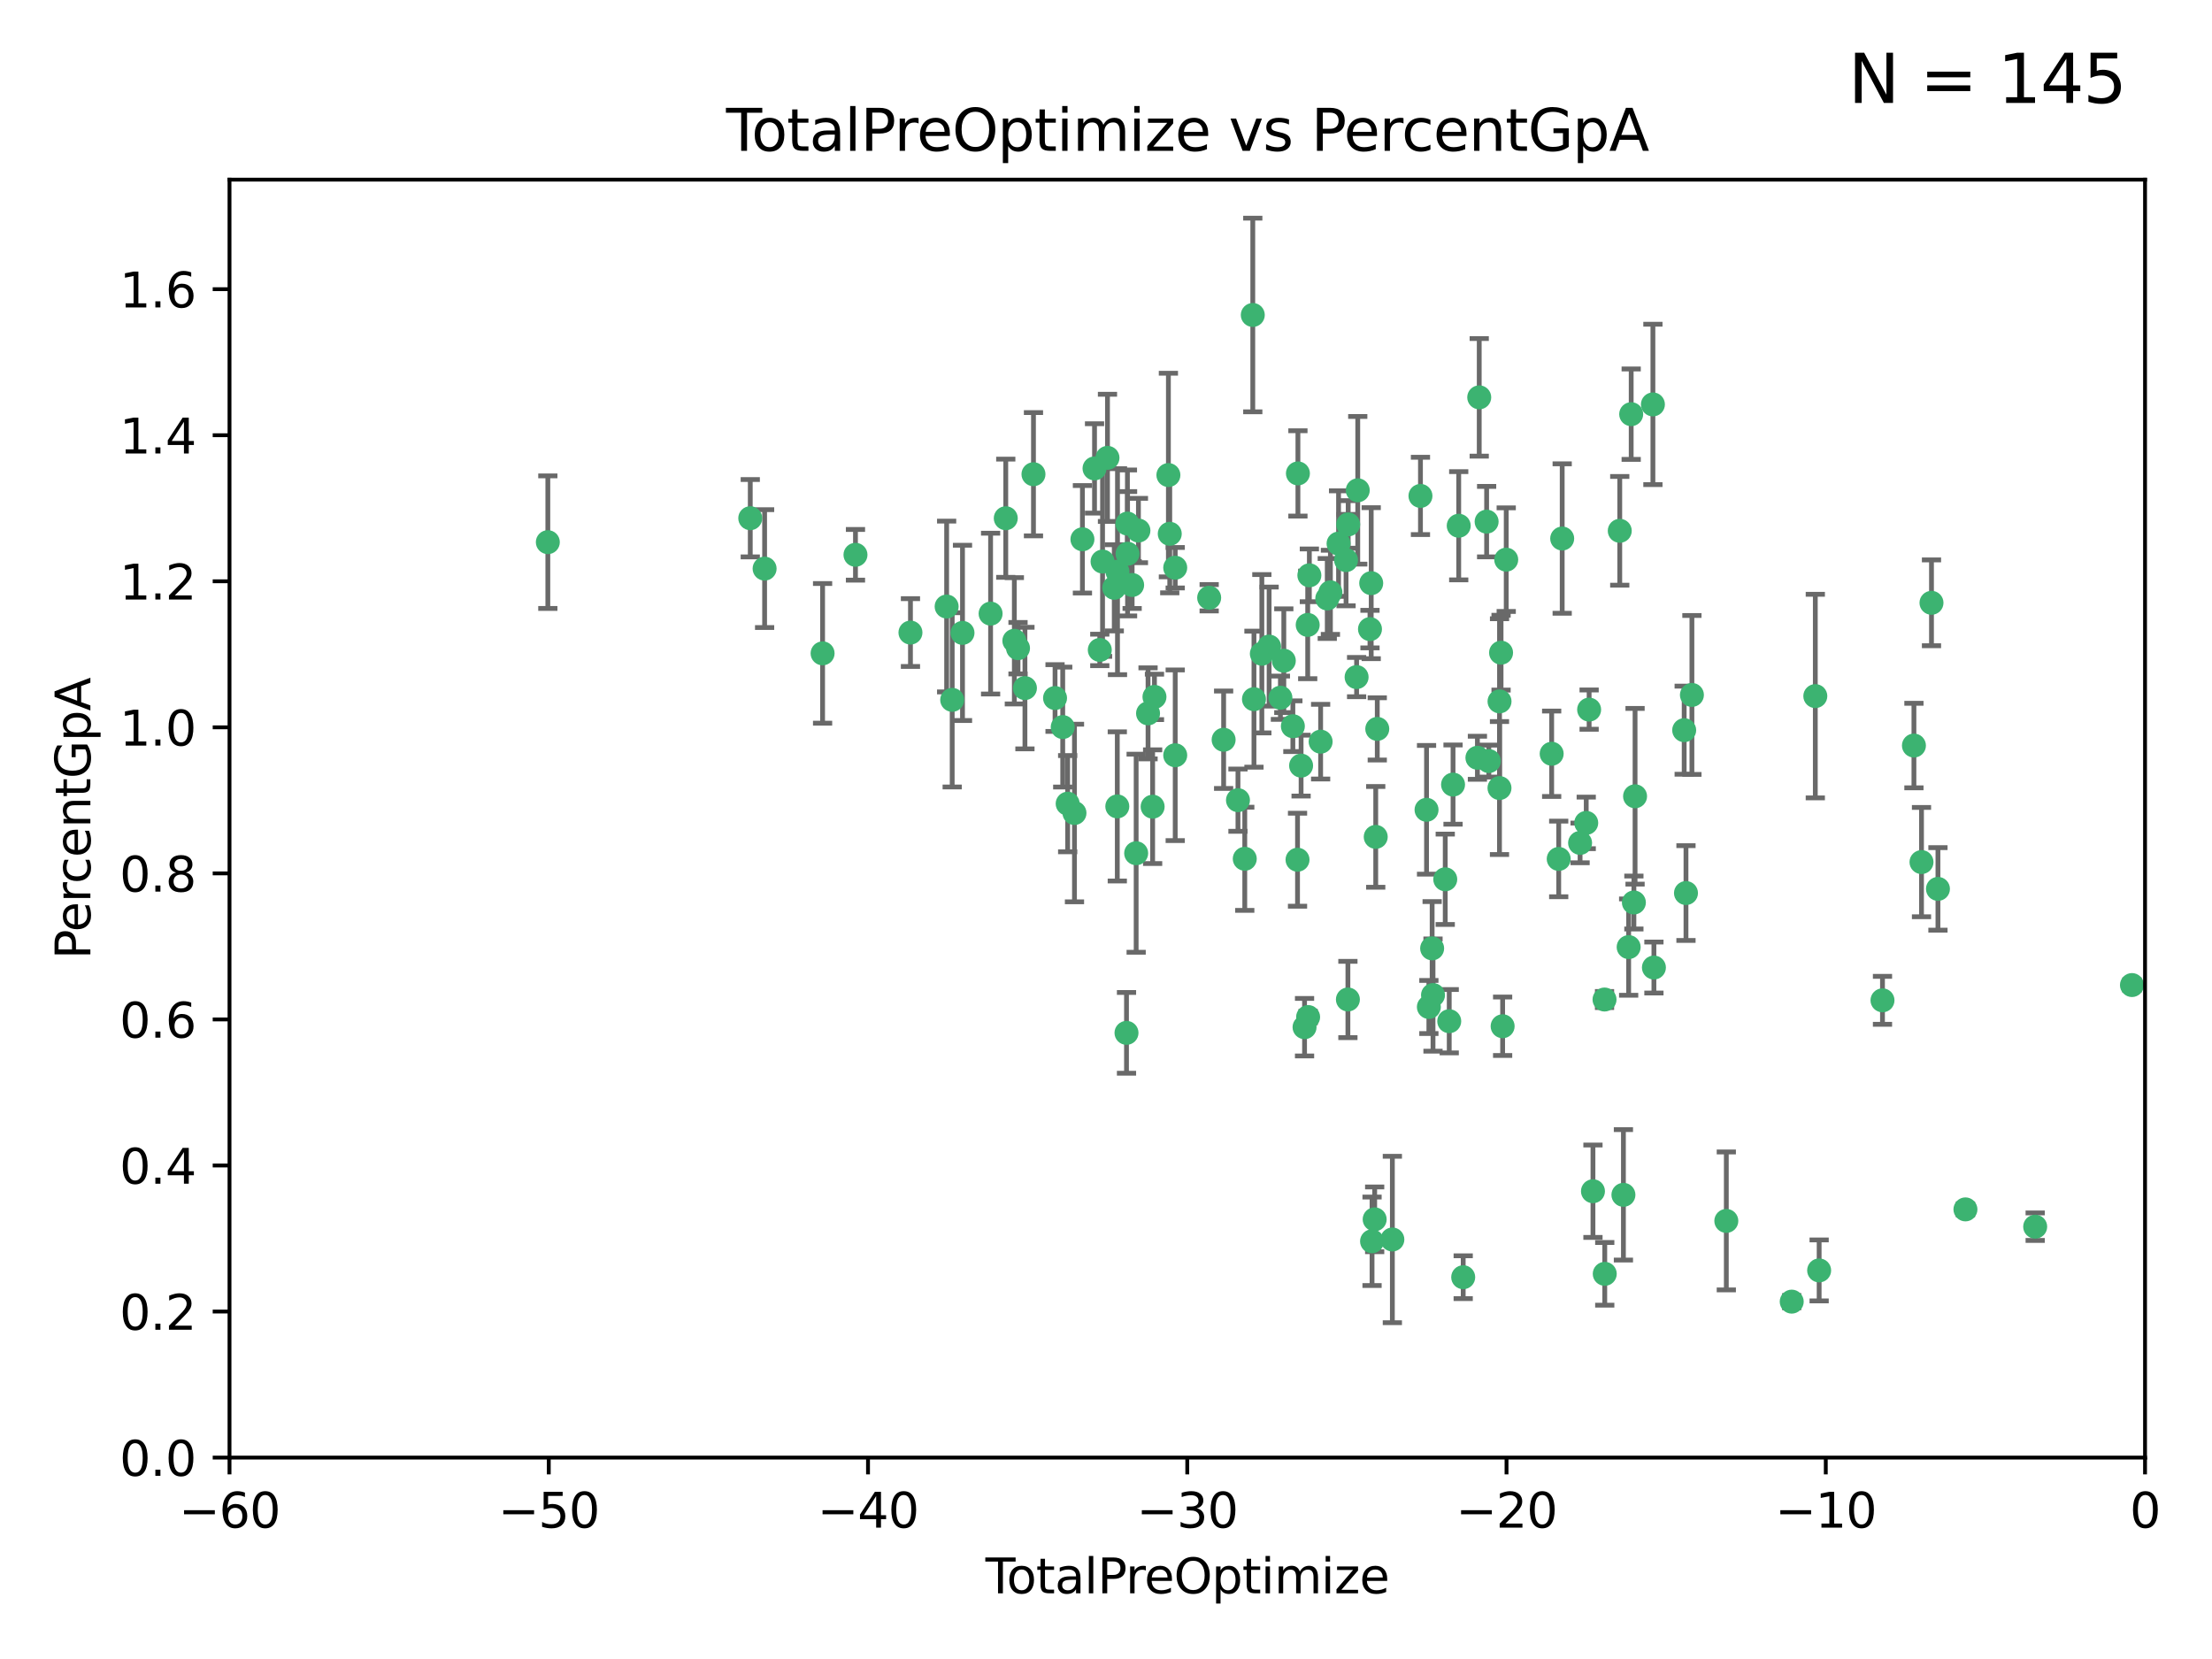 <?xml version="1.0" encoding="utf-8" standalone="no"?>
<!DOCTYPE svg PUBLIC "-//W3C//DTD SVG 1.1//EN"
  "http://www.w3.org/Graphics/SVG/1.1/DTD/svg11.dtd">
<svg xmlns:xlink="http://www.w3.org/1999/xlink" width="460.8pt" height="345.6pt" viewBox="0 0 460.8 345.6" xmlns="http://www.w3.org/2000/svg" version="1.1">
 <defs>
  <style type="text/css">*{stroke-linejoin: round; stroke-linecap: butt}</style>
 </defs>
 <g id="figure_1">
  <g id="patch_1">
   <path d="M 0 345.6 
L 460.8 345.6 
L 460.8 0 
L 0 0 
z
" style="fill: #ffffff"/>
  </g>
  <g id="axes_1">
   <g id="patch_2">
    <path d="M 47.81 303.64 
L 446.85 303.64 
L 446.85 37.422 
L 47.81 37.422 
z
" style="fill: #ffffff"/>
   </g>
   <g id="PathCollection_1">
    <defs>
     <path id="m2bd25259e6" d="M 0 1.118 
C 0.297 1.118 0.581 1 0.791 0.791 
C 1 0.581 1.118 0.297 1.118 0 
C 1.118 -0.297 1 -0.581 0.791 -0.791 
C 0.581 -1 0.297 -1.118 0 -1.118 
C -0.297 -1.118 -0.581 -1 -0.791 -0.791 
C -1 -0.581 -1.118 -0.297 -1.118 0 
C -1.118 0.297 -1 0.581 -0.791 0.791 
C -0.581 1 -0.297 1.118 0 1.118 
z
" style="stroke: #3cb371"/>
    </defs>
    <g clip-path="url(#p7b25d0cdd4)">
     <use xlink:href="#m2bd25259e6" x="114.124" y="112.942" style="fill: #3cb371; stroke: #3cb371"/>
     <use xlink:href="#m2bd25259e6" x="156.294" y="107.951" style="fill: #3cb371; stroke: #3cb371"/>
     <use xlink:href="#m2bd25259e6" x="159.282" y="118.454" style="fill: #3cb371; stroke: #3cb371"/>
     <use xlink:href="#m2bd25259e6" x="171.361" y="136.104" style="fill: #3cb371; stroke: #3cb371"/>
     <use xlink:href="#m2bd25259e6" x="178.212" y="115.575" style="fill: #3cb371; stroke: #3cb371"/>
     <use xlink:href="#m2bd25259e6" x="189.665" y="131.776" style="fill: #3cb371; stroke: #3cb371"/>
     <use xlink:href="#m2bd25259e6" x="197.202" y="126.349" style="fill: #3cb371; stroke: #3cb371"/>
     <use xlink:href="#m2bd25259e6" x="198.36" y="145.792" style="fill: #3cb371; stroke: #3cb371"/>
     <use xlink:href="#m2bd25259e6" x="200.507" y="131.841" style="fill: #3cb371; stroke: #3cb371"/>
     <use xlink:href="#m2bd25259e6" x="206.359" y="127.827" style="fill: #3cb371; stroke: #3cb371"/>
     <use xlink:href="#m2bd25259e6" x="209.52" y="107.957" style="fill: #3cb371; stroke: #3cb371"/>
     <use xlink:href="#m2bd25259e6" x="211.307" y="133.489" style="fill: #3cb371; stroke: #3cb371"/>
     <use xlink:href="#m2bd25259e6" x="212.071" y="135.027" style="fill: #3cb371; stroke: #3cb371"/>
     <use xlink:href="#m2bd25259e6" x="213.513" y="143.342" style="fill: #3cb371; stroke: #3cb371"/>
     <use xlink:href="#m2bd25259e6" x="215.291" y="98.789" style="fill: #3cb371; stroke: #3cb371"/>
     <use xlink:href="#m2bd25259e6" x="219.785" y="145.415" style="fill: #3cb371; stroke: #3cb371"/>
     <use xlink:href="#m2bd25259e6" x="221.385" y="151.463" style="fill: #3cb371; stroke: #3cb371"/>
     <use xlink:href="#m2bd25259e6" x="222.415" y="167.422" style="fill: #3cb371; stroke: #3cb371"/>
     <use xlink:href="#m2bd25259e6" x="223.833" y="169.365" style="fill: #3cb371; stroke: #3cb371"/>
     <use xlink:href="#m2bd25259e6" x="225.49" y="112.342" style="fill: #3cb371; stroke: #3cb371"/>
     <use xlink:href="#m2bd25259e6" x="228.01" y="97.58" style="fill: #3cb371; stroke: #3cb371"/>
     <use xlink:href="#m2bd25259e6" x="229.106" y="135.393" style="fill: #3cb371; stroke: #3cb371"/>
     <use xlink:href="#m2bd25259e6" x="229.683" y="116.981" style="fill: #3cb371; stroke: #3cb371"/>
     <use xlink:href="#m2bd25259e6" x="230.709" y="95.379" style="fill: #3cb371; stroke: #3cb371"/>
     <use xlink:href="#m2bd25259e6" x="232.122" y="122.451" style="fill: #3cb371; stroke: #3cb371"/>
     <use xlink:href="#m2bd25259e6" x="232.754" y="167.989" style="fill: #3cb371; stroke: #3cb371"/>
     <use xlink:href="#m2bd25259e6" x="232.794" y="119.09" style="fill: #3cb371; stroke: #3cb371"/>
     <use xlink:href="#m2bd25259e6" x="234.671" y="215.165" style="fill: #3cb371; stroke: #3cb371"/>
     <use xlink:href="#m2bd25259e6" x="234.863" y="109.073" style="fill: #3cb371; stroke: #3cb371"/>
     <use xlink:href="#m2bd25259e6" x="234.891" y="115.354" style="fill: #3cb371; stroke: #3cb371"/>
     <use xlink:href="#m2bd25259e6" x="235.845" y="121.866" style="fill: #3cb371; stroke: #3cb371"/>
     <use xlink:href="#m2bd25259e6" x="236.683" y="177.743" style="fill: #3cb371; stroke: #3cb371"/>
     <use xlink:href="#m2bd25259e6" x="237.156" y="110.522" style="fill: #3cb371; stroke: #3cb371"/>
     <use xlink:href="#m2bd25259e6" x="239.159" y="148.608" style="fill: #3cb371; stroke: #3cb371"/>
     <use xlink:href="#m2bd25259e6" x="240.115" y="168.047" style="fill: #3cb371; stroke: #3cb371"/>
     <use xlink:href="#m2bd25259e6" x="240.496" y="145.177" style="fill: #3cb371; stroke: #3cb371"/>
     <use xlink:href="#m2bd25259e6" x="243.399" y="98.963" style="fill: #3cb371; stroke: #3cb371"/>
     <use xlink:href="#m2bd25259e6" x="243.682" y="111.2" style="fill: #3cb371; stroke: #3cb371"/>
     <use xlink:href="#m2bd25259e6" x="244.821" y="118.263" style="fill: #3cb371; stroke: #3cb371"/>
     <use xlink:href="#m2bd25259e6" x="244.821" y="157.336" style="fill: #3cb371; stroke: #3cb371"/>
     <use xlink:href="#m2bd25259e6" x="251.892" y="124.52" style="fill: #3cb371; stroke: #3cb371"/>
     <use xlink:href="#m2bd25259e6" x="254.904" y="154.103" style="fill: #3cb371; stroke: #3cb371"/>
     <use xlink:href="#m2bd25259e6" x="257.892" y="166.69" style="fill: #3cb371; stroke: #3cb371"/>
     <use xlink:href="#m2bd25259e6" x="259.308" y="178.902" style="fill: #3cb371; stroke: #3cb371"/>
     <use xlink:href="#m2bd25259e6" x="260.978" y="65.615" style="fill: #3cb371; stroke: #3cb371"/>
     <use xlink:href="#m2bd25259e6" x="261.223" y="145.65" style="fill: #3cb371; stroke: #3cb371"/>
     <use xlink:href="#m2bd25259e6" x="262.865" y="136.185" style="fill: #3cb371; stroke: #3cb371"/>
     <use xlink:href="#m2bd25259e6" x="264.38" y="134.696" style="fill: #3cb371; stroke: #3cb371"/>
     <use xlink:href="#m2bd25259e6" x="266.733" y="145.347" style="fill: #3cb371; stroke: #3cb371"/>
     <use xlink:href="#m2bd25259e6" x="267.441" y="137.636" style="fill: #3cb371; stroke: #3cb371"/>
     <use xlink:href="#m2bd25259e6" x="269.328" y="151.28" style="fill: #3cb371; stroke: #3cb371"/>
     <use xlink:href="#m2bd25259e6" x="270.299" y="179.097" style="fill: #3cb371; stroke: #3cb371"/>
     <use xlink:href="#m2bd25259e6" x="270.381" y="98.62" style="fill: #3cb371; stroke: #3cb371"/>
     <use xlink:href="#m2bd25259e6" x="271.041" y="159.493" style="fill: #3cb371; stroke: #3cb371"/>
     <use xlink:href="#m2bd25259e6" x="271.762" y="213.983" style="fill: #3cb371; stroke: #3cb371"/>
     <use xlink:href="#m2bd25259e6" x="272.419" y="130.18" style="fill: #3cb371; stroke: #3cb371"/>
     <use xlink:href="#m2bd25259e6" x="272.504" y="211.868" style="fill: #3cb371; stroke: #3cb371"/>
     <use xlink:href="#m2bd25259e6" x="272.764" y="119.85" style="fill: #3cb371; stroke: #3cb371"/>
     <use xlink:href="#m2bd25259e6" x="275.111" y="154.504" style="fill: #3cb371; stroke: #3cb371"/>
     <use xlink:href="#m2bd25259e6" x="276.495" y="124.676" style="fill: #3cb371; stroke: #3cb371"/>
     <use xlink:href="#m2bd25259e6" x="277.15" y="123.393" style="fill: #3cb371; stroke: #3cb371"/>
     <use xlink:href="#m2bd25259e6" x="278.846" y="113.24" style="fill: #3cb371; stroke: #3cb371"/>
     <use xlink:href="#m2bd25259e6" x="280.408" y="116.68" style="fill: #3cb371; stroke: #3cb371"/>
     <use xlink:href="#m2bd25259e6" x="280.793" y="208.21" style="fill: #3cb371; stroke: #3cb371"/>
     <use xlink:href="#m2bd25259e6" x="280.853" y="109.247" style="fill: #3cb371; stroke: #3cb371"/>
     <use xlink:href="#m2bd25259e6" x="282.605" y="141.05" style="fill: #3cb371; stroke: #3cb371"/>
     <use xlink:href="#m2bd25259e6" x="282.845" y="102.138" style="fill: #3cb371; stroke: #3cb371"/>
     <use xlink:href="#m2bd25259e6" x="285.392" y="131.055" style="fill: #3cb371; stroke: #3cb371"/>
     <use xlink:href="#m2bd25259e6" x="285.648" y="121.483" style="fill: #3cb371; stroke: #3cb371"/>
     <use xlink:href="#m2bd25259e6" x="285.823" y="258.58" style="fill: #3cb371; stroke: #3cb371"/>
     <use xlink:href="#m2bd25259e6" x="286.369" y="254.01" style="fill: #3cb371; stroke: #3cb371"/>
     <use xlink:href="#m2bd25259e6" x="286.59" y="174.337" style="fill: #3cb371; stroke: #3cb371"/>
     <use xlink:href="#m2bd25259e6" x="286.911" y="151.842" style="fill: #3cb371; stroke: #3cb371"/>
     <use xlink:href="#m2bd25259e6" x="290.054" y="258.208" style="fill: #3cb371; stroke: #3cb371"/>
     <use xlink:href="#m2bd25259e6" x="295.908" y="103.31" style="fill: #3cb371; stroke: #3cb371"/>
     <use xlink:href="#m2bd25259e6" x="297.175" y="168.695" style="fill: #3cb371; stroke: #3cb371"/>
     <use xlink:href="#m2bd25259e6" x="297.66" y="209.773" style="fill: #3cb371; stroke: #3cb371"/>
     <use xlink:href="#m2bd25259e6" x="298.341" y="197.563" style="fill: #3cb371; stroke: #3cb371"/>
     <use xlink:href="#m2bd25259e6" x="298.522" y="207.289" style="fill: #3cb371; stroke: #3cb371"/>
     <use xlink:href="#m2bd25259e6" x="301.071" y="183.172" style="fill: #3cb371; stroke: #3cb371"/>
     <use xlink:href="#m2bd25259e6" x="301.902" y="212.736" style="fill: #3cb371; stroke: #3cb371"/>
     <use xlink:href="#m2bd25259e6" x="302.695" y="163.444" style="fill: #3cb371; stroke: #3cb371"/>
     <use xlink:href="#m2bd25259e6" x="303.879" y="109.521" style="fill: #3cb371; stroke: #3cb371"/>
     <use xlink:href="#m2bd25259e6" x="304.812" y="266.067" style="fill: #3cb371; stroke: #3cb371"/>
     <use xlink:href="#m2bd25259e6" x="307.773" y="157.857" style="fill: #3cb371; stroke: #3cb371"/>
     <use xlink:href="#m2bd25259e6" x="308.151" y="82.775" style="fill: #3cb371; stroke: #3cb371"/>
     <use xlink:href="#m2bd25259e6" x="309.691" y="108.666" style="fill: #3cb371; stroke: #3cb371"/>
     <use xlink:href="#m2bd25259e6" x="310.151" y="158.548" style="fill: #3cb371; stroke: #3cb371"/>
     <use xlink:href="#m2bd25259e6" x="312.371" y="164.163" style="fill: #3cb371; stroke: #3cb371"/>
     <use xlink:href="#m2bd25259e6" x="312.379" y="146.112" style="fill: #3cb371; stroke: #3cb371"/>
     <use xlink:href="#m2bd25259e6" x="312.699" y="135.965" style="fill: #3cb371; stroke: #3cb371"/>
     <use xlink:href="#m2bd25259e6" x="313.025" y="213.785" style="fill: #3cb371; stroke: #3cb371"/>
     <use xlink:href="#m2bd25259e6" x="313.774" y="116.584" style="fill: #3cb371; stroke: #3cb371"/>
     <use xlink:href="#m2bd25259e6" x="323.241" y="157.021" style="fill: #3cb371; stroke: #3cb371"/>
     <use xlink:href="#m2bd25259e6" x="324.709" y="178.931" style="fill: #3cb371; stroke: #3cb371"/>
     <use xlink:href="#m2bd25259e6" x="325.433" y="112.186" style="fill: #3cb371; stroke: #3cb371"/>
     <use xlink:href="#m2bd25259e6" x="329.161" y="175.595" style="fill: #3cb371; stroke: #3cb371"/>
     <use xlink:href="#m2bd25259e6" x="330.441" y="171.425" style="fill: #3cb371; stroke: #3cb371"/>
     <use xlink:href="#m2bd25259e6" x="331.044" y="147.824" style="fill: #3cb371; stroke: #3cb371"/>
     <use xlink:href="#m2bd25259e6" x="331.843" y="248.154" style="fill: #3cb371; stroke: #3cb371"/>
     <use xlink:href="#m2bd25259e6" x="334.252" y="208.219" style="fill: #3cb371; stroke: #3cb371"/>
     <use xlink:href="#m2bd25259e6" x="334.3" y="265.364" style="fill: #3cb371; stroke: #3cb371"/>
     <use xlink:href="#m2bd25259e6" x="337.425" y="110.578" style="fill: #3cb371; stroke: #3cb371"/>
     <use xlink:href="#m2bd25259e6" x="338.189" y="248.906" style="fill: #3cb371; stroke: #3cb371"/>
     <use xlink:href="#m2bd25259e6" x="339.279" y="197.297" style="fill: #3cb371; stroke: #3cb371"/>
     <use xlink:href="#m2bd25259e6" x="339.806" y="86.28" style="fill: #3cb371; stroke: #3cb371"/>
     <use xlink:href="#m2bd25259e6" x="340.369" y="188.006" style="fill: #3cb371; stroke: #3cb371"/>
     <use xlink:href="#m2bd25259e6" x="340.614" y="165.878" style="fill: #3cb371; stroke: #3cb371"/>
     <use xlink:href="#m2bd25259e6" x="344.331" y="84.247" style="fill: #3cb371; stroke: #3cb371"/>
     <use xlink:href="#m2bd25259e6" x="344.541" y="201.554" style="fill: #3cb371; stroke: #3cb371"/>
     <use xlink:href="#m2bd25259e6" x="350.846" y="152.109" style="fill: #3cb371; stroke: #3cb371"/>
     <use xlink:href="#m2bd25259e6" x="351.22" y="186.039" style="fill: #3cb371; stroke: #3cb371"/>
     <use xlink:href="#m2bd25259e6" x="352.456" y="144.768" style="fill: #3cb371; stroke: #3cb371"/>
     <use xlink:href="#m2bd25259e6" x="359.623" y="254.34" style="fill: #3cb371; stroke: #3cb371"/>
     <use xlink:href="#m2bd25259e6" x="373.248" y="271.153" style="fill: #3cb371; stroke: #3cb371"/>
     <use xlink:href="#m2bd25259e6" x="378.163" y="145.01" style="fill: #3cb371; stroke: #3cb371"/>
     <use xlink:href="#m2bd25259e6" x="378.961" y="264.651" style="fill: #3cb371; stroke: #3cb371"/>
     <use xlink:href="#m2bd25259e6" x="392.157" y="208.386" style="fill: #3cb371; stroke: #3cb371"/>
     <use xlink:href="#m2bd25259e6" x="398.706" y="155.313" style="fill: #3cb371; stroke: #3cb371"/>
     <use xlink:href="#m2bd25259e6" x="400.283" y="179.587" style="fill: #3cb371; stroke: #3cb371"/>
     <use xlink:href="#m2bd25259e6" x="402.364" y="125.576" style="fill: #3cb371; stroke: #3cb371"/>
     <use xlink:href="#m2bd25259e6" x="403.71" y="185.174" style="fill: #3cb371; stroke: #3cb371"/>
     <use xlink:href="#m2bd25259e6" x="409.437" y="251.937" style="fill: #3cb371; stroke: #3cb371"/>
     <use xlink:href="#m2bd25259e6" x="423.965" y="255.54" style="fill: #3cb371; stroke: #3cb371"/>
     <use xlink:href="#m2bd25259e6" x="444.125" y="205.206" style="fill: #3cb371; stroke: #3cb371"/>
    </g>
   </g>
   <g id="matplotlib.axis_1">
    <g id="xtick_1">
     <g id="line2d_1">
      <defs>
       <path id="mf7ac95b647" d="M 0 0 
L 0 3.5 
" style="stroke: #000000; stroke-width: 0.8"/>
      </defs>
      <g>
       <use xlink:href="#mf7ac95b647" x="47.81" y="303.64" style="stroke: #000000; stroke-width: 0.8"/>
      </g>
     </g>
     <g id="text_1">
      <!-- −60 -->
      <g transform="translate(37.258 318.238)scale(0.1 -0.1)">
       <defs>
        <path id="DejaVuSans-2212" d="M 678 2272 
L 4684 2272 
L 4684 1741 
L 678 1741 
L 678 2272 
z
" transform="scale(0.016)"/>
        <path id="DejaVuSans-36" d="M 2113 2584 
Q 1688 2584 1439 2293 
Q 1191 2003 1191 1497 
Q 1191 994 1439 701 
Q 1688 409 2113 409 
Q 2538 409 2786 701 
Q 3034 994 3034 1497 
Q 3034 2003 2786 2293 
Q 2538 2584 2113 2584 
z
M 3366 4563 
L 3366 3988 
Q 3128 4100 2886 4159 
Q 2644 4219 2406 4219 
Q 1781 4219 1451 3797 
Q 1122 3375 1075 2522 
Q 1259 2794 1537 2939 
Q 1816 3084 2150 3084 
Q 2853 3084 3261 2657 
Q 3669 2231 3669 1497 
Q 3669 778 3244 343 
Q 2819 -91 2113 -91 
Q 1303 -91 875 529 
Q 447 1150 447 2328 
Q 447 3434 972 4092 
Q 1497 4750 2381 4750 
Q 2619 4750 2861 4703 
Q 3103 4656 3366 4563 
z
" transform="scale(0.016)"/>
        <path id="DejaVuSans-30" d="M 2034 4250 
Q 1547 4250 1301 3770 
Q 1056 3291 1056 2328 
Q 1056 1369 1301 889 
Q 1547 409 2034 409 
Q 2525 409 2770 889 
Q 3016 1369 3016 2328 
Q 3016 3291 2770 3770 
Q 2525 4250 2034 4250 
z
M 2034 4750 
Q 2819 4750 3233 4129 
Q 3647 3509 3647 2328 
Q 3647 1150 3233 529 
Q 2819 -91 2034 -91 
Q 1250 -91 836 529 
Q 422 1150 422 2328 
Q 422 3509 836 4129 
Q 1250 4750 2034 4750 
z
" transform="scale(0.016)"/>
       </defs>
       <use xlink:href="#DejaVuSans-2212"/>
       <use xlink:href="#DejaVuSans-36" x="83.789"/>
       <use xlink:href="#DejaVuSans-30" x="147.412"/>
      </g>
     </g>
    </g>
    <g id="xtick_2">
     <g id="line2d_2">
      <g>
       <use xlink:href="#mf7ac95b647" x="114.317" y="303.64" style="stroke: #000000; stroke-width: 0.8"/>
      </g>
     </g>
     <g id="text_2">
      <!-- −50 -->
      <g transform="translate(103.764 318.238)scale(0.1 -0.1)">
       <defs>
        <path id="DejaVuSans-35" d="M 691 4666 
L 3169 4666 
L 3169 4134 
L 1269 4134 
L 1269 2991 
Q 1406 3038 1543 3061 
Q 1681 3084 1819 3084 
Q 2600 3084 3056 2656 
Q 3513 2228 3513 1497 
Q 3513 744 3044 326 
Q 2575 -91 1722 -91 
Q 1428 -91 1123 -41 
Q 819 9 494 109 
L 494 744 
Q 775 591 1075 516 
Q 1375 441 1709 441 
Q 2250 441 2565 725 
Q 2881 1009 2881 1497 
Q 2881 1984 2565 2268 
Q 2250 2553 1709 2553 
Q 1456 2553 1204 2497 
Q 953 2441 691 2322 
L 691 4666 
z
" transform="scale(0.016)"/>
       </defs>
       <use xlink:href="#DejaVuSans-2212"/>
       <use xlink:href="#DejaVuSans-35" x="83.789"/>
       <use xlink:href="#DejaVuSans-30" x="147.412"/>
      </g>
     </g>
    </g>
    <g id="xtick_3">
     <g id="line2d_3">
      <g>
       <use xlink:href="#mf7ac95b647" x="180.823" y="303.64" style="stroke: #000000; stroke-width: 0.8"/>
      </g>
     </g>
     <g id="text_3">
      <!-- −40 -->
      <g transform="translate(170.271 318.238)scale(0.1 -0.1)">
       <defs>
        <path id="DejaVuSans-34" d="M 2419 4116 
L 825 1625 
L 2419 1625 
L 2419 4116 
z
M 2253 4666 
L 3047 4666 
L 3047 1625 
L 3713 1625 
L 3713 1100 
L 3047 1100 
L 3047 0 
L 2419 0 
L 2419 1100 
L 313 1100 
L 313 1709 
L 2253 4666 
z
" transform="scale(0.016)"/>
       </defs>
       <use xlink:href="#DejaVuSans-2212"/>
       <use xlink:href="#DejaVuSans-34" x="83.789"/>
       <use xlink:href="#DejaVuSans-30" x="147.412"/>
      </g>
     </g>
    </g>
    <g id="xtick_4">
     <g id="line2d_4">
      <g>
       <use xlink:href="#mf7ac95b647" x="247.33" y="303.64" style="stroke: #000000; stroke-width: 0.8"/>
      </g>
     </g>
     <g id="text_4">
      <!-- −30 -->
      <g transform="translate(236.778 318.238)scale(0.1 -0.1)">
       <defs>
        <path id="DejaVuSans-33" d="M 2597 2516 
Q 3050 2419 3304 2112 
Q 3559 1806 3559 1356 
Q 3559 666 3084 287 
Q 2609 -91 1734 -91 
Q 1441 -91 1130 -33 
Q 819 25 488 141 
L 488 750 
Q 750 597 1062 519 
Q 1375 441 1716 441 
Q 2309 441 2620 675 
Q 2931 909 2931 1356 
Q 2931 1769 2642 2001 
Q 2353 2234 1838 2234 
L 1294 2234 
L 1294 2753 
L 1863 2753 
Q 2328 2753 2575 2939 
Q 2822 3125 2822 3475 
Q 2822 3834 2567 4026 
Q 2313 4219 1838 4219 
Q 1578 4219 1281 4162 
Q 984 4106 628 3988 
L 628 4550 
Q 988 4650 1302 4700 
Q 1616 4750 1894 4750 
Q 2613 4750 3031 4423 
Q 3450 4097 3450 3541 
Q 3450 3153 3228 2886 
Q 3006 2619 2597 2516 
z
" transform="scale(0.016)"/>
       </defs>
       <use xlink:href="#DejaVuSans-2212"/>
       <use xlink:href="#DejaVuSans-33" x="83.789"/>
       <use xlink:href="#DejaVuSans-30" x="147.412"/>
      </g>
     </g>
    </g>
    <g id="xtick_5">
     <g id="line2d_5">
      <g>
       <use xlink:href="#mf7ac95b647" x="313.837" y="303.64" style="stroke: #000000; stroke-width: 0.8"/>
      </g>
     </g>
     <g id="text_5">
      <!-- −20 -->
      <g transform="translate(303.284 318.238)scale(0.1 -0.1)">
       <defs>
        <path id="DejaVuSans-32" d="M 1228 531 
L 3431 531 
L 3431 0 
L 469 0 
L 469 531 
Q 828 903 1448 1529 
Q 2069 2156 2228 2338 
Q 2531 2678 2651 2914 
Q 2772 3150 2772 3378 
Q 2772 3750 2511 3984 
Q 2250 4219 1831 4219 
Q 1534 4219 1204 4116 
Q 875 4013 500 3803 
L 500 4441 
Q 881 4594 1212 4672 
Q 1544 4750 1819 4750 
Q 2544 4750 2975 4387 
Q 3406 4025 3406 3419 
Q 3406 3131 3298 2873 
Q 3191 2616 2906 2266 
Q 2828 2175 2409 1742 
Q 1991 1309 1228 531 
z
" transform="scale(0.016)"/>
       </defs>
       <use xlink:href="#DejaVuSans-2212"/>
       <use xlink:href="#DejaVuSans-32" x="83.789"/>
       <use xlink:href="#DejaVuSans-30" x="147.412"/>
      </g>
     </g>
    </g>
    <g id="xtick_6">
     <g id="line2d_6">
      <g>
       <use xlink:href="#mf7ac95b647" x="380.343" y="303.64" style="stroke: #000000; stroke-width: 0.8"/>
      </g>
     </g>
     <g id="text_6">
      <!-- −10 -->
      <g transform="translate(369.791 318.238)scale(0.1 -0.1)">
       <defs>
        <path id="DejaVuSans-31" d="M 794 531 
L 1825 531 
L 1825 4091 
L 703 3866 
L 703 4441 
L 1819 4666 
L 2450 4666 
L 2450 531 
L 3481 531 
L 3481 0 
L 794 0 
L 794 531 
z
" transform="scale(0.016)"/>
       </defs>
       <use xlink:href="#DejaVuSans-2212"/>
       <use xlink:href="#DejaVuSans-31" x="83.789"/>
       <use xlink:href="#DejaVuSans-30" x="147.412"/>
      </g>
     </g>
    </g>
    <g id="xtick_7">
     <g id="line2d_7">
      <g>
       <use xlink:href="#mf7ac95b647" x="446.85" y="303.64" style="stroke: #000000; stroke-width: 0.8"/>
      </g>
     </g>
     <g id="text_7">
      <!-- 0 -->
      <g transform="translate(443.669 318.238)scale(0.1 -0.1)">
       <use xlink:href="#DejaVuSans-30"/>
      </g>
     </g>
    </g>
    <g id="text_8">
     <!-- TotalPreOptimize -->
     <g transform="translate(205.287 331.917)scale(0.1 -0.1)">
      <defs>
       <path id="DejaVuSans-54" d="M -19 4666 
L 3928 4666 
L 3928 4134 
L 2272 4134 
L 2272 0 
L 1638 0 
L 1638 4134 
L -19 4134 
L -19 4666 
z
" transform="scale(0.016)"/>
       <path id="DejaVuSans-6f" d="M 1959 3097 
Q 1497 3097 1228 2736 
Q 959 2375 959 1747 
Q 959 1119 1226 758 
Q 1494 397 1959 397 
Q 2419 397 2687 759 
Q 2956 1122 2956 1747 
Q 2956 2369 2687 2733 
Q 2419 3097 1959 3097 
z
M 1959 3584 
Q 2709 3584 3137 3096 
Q 3566 2609 3566 1747 
Q 3566 888 3137 398 
Q 2709 -91 1959 -91 
Q 1206 -91 779 398 
Q 353 888 353 1747 
Q 353 2609 779 3096 
Q 1206 3584 1959 3584 
z
" transform="scale(0.016)"/>
       <path id="DejaVuSans-74" d="M 1172 4494 
L 1172 3500 
L 2356 3500 
L 2356 3053 
L 1172 3053 
L 1172 1153 
Q 1172 725 1289 603 
Q 1406 481 1766 481 
L 2356 481 
L 2356 0 
L 1766 0 
Q 1100 0 847 248 
Q 594 497 594 1153 
L 594 3053 
L 172 3053 
L 172 3500 
L 594 3500 
L 594 4494 
L 1172 4494 
z
" transform="scale(0.016)"/>
       <path id="DejaVuSans-61" d="M 2194 1759 
Q 1497 1759 1228 1600 
Q 959 1441 959 1056 
Q 959 750 1161 570 
Q 1363 391 1709 391 
Q 2188 391 2477 730 
Q 2766 1069 2766 1631 
L 2766 1759 
L 2194 1759 
z
M 3341 1997 
L 3341 0 
L 2766 0 
L 2766 531 
Q 2569 213 2275 61 
Q 1981 -91 1556 -91 
Q 1019 -91 701 211 
Q 384 513 384 1019 
Q 384 1609 779 1909 
Q 1175 2209 1959 2209 
L 2766 2209 
L 2766 2266 
Q 2766 2663 2505 2880 
Q 2244 3097 1772 3097 
Q 1472 3097 1187 3025 
Q 903 2953 641 2809 
L 641 3341 
Q 956 3463 1253 3523 
Q 1550 3584 1831 3584 
Q 2591 3584 2966 3190 
Q 3341 2797 3341 1997 
z
" transform="scale(0.016)"/>
       <path id="DejaVuSans-6c" d="M 603 4863 
L 1178 4863 
L 1178 0 
L 603 0 
L 603 4863 
z
" transform="scale(0.016)"/>
       <path id="DejaVuSans-50" d="M 1259 4147 
L 1259 2394 
L 2053 2394 
Q 2494 2394 2734 2622 
Q 2975 2850 2975 3272 
Q 2975 3691 2734 3919 
Q 2494 4147 2053 4147 
L 1259 4147 
z
M 628 4666 
L 2053 4666 
Q 2838 4666 3239 4311 
Q 3641 3956 3641 3272 
Q 3641 2581 3239 2228 
Q 2838 1875 2053 1875 
L 1259 1875 
L 1259 0 
L 628 0 
L 628 4666 
z
" transform="scale(0.016)"/>
       <path id="DejaVuSans-72" d="M 2631 2963 
Q 2534 3019 2420 3045 
Q 2306 3072 2169 3072 
Q 1681 3072 1420 2755 
Q 1159 2438 1159 1844 
L 1159 0 
L 581 0 
L 581 3500 
L 1159 3500 
L 1159 2956 
Q 1341 3275 1631 3429 
Q 1922 3584 2338 3584 
Q 2397 3584 2469 3576 
Q 2541 3569 2628 3553 
L 2631 2963 
z
" transform="scale(0.016)"/>
       <path id="DejaVuSans-65" d="M 3597 1894 
L 3597 1613 
L 953 1613 
Q 991 1019 1311 708 
Q 1631 397 2203 397 
Q 2534 397 2845 478 
Q 3156 559 3463 722 
L 3463 178 
Q 3153 47 2828 -22 
Q 2503 -91 2169 -91 
Q 1331 -91 842 396 
Q 353 884 353 1716 
Q 353 2575 817 3079 
Q 1281 3584 2069 3584 
Q 2775 3584 3186 3129 
Q 3597 2675 3597 1894 
z
M 3022 2063 
Q 3016 2534 2758 2815 
Q 2500 3097 2075 3097 
Q 1594 3097 1305 2825 
Q 1016 2553 972 2059 
L 3022 2063 
z
" transform="scale(0.016)"/>
       <path id="DejaVuSans-4f" d="M 2522 4238 
Q 1834 4238 1429 3725 
Q 1025 3213 1025 2328 
Q 1025 1447 1429 934 
Q 1834 422 2522 422 
Q 3209 422 3611 934 
Q 4013 1447 4013 2328 
Q 4013 3213 3611 3725 
Q 3209 4238 2522 4238 
z
M 2522 4750 
Q 3503 4750 4090 4092 
Q 4678 3434 4678 2328 
Q 4678 1225 4090 567 
Q 3503 -91 2522 -91 
Q 1538 -91 948 565 
Q 359 1222 359 2328 
Q 359 3434 948 4092 
Q 1538 4750 2522 4750 
z
" transform="scale(0.016)"/>
       <path id="DejaVuSans-70" d="M 1159 525 
L 1159 -1331 
L 581 -1331 
L 581 3500 
L 1159 3500 
L 1159 2969 
Q 1341 3281 1617 3432 
Q 1894 3584 2278 3584 
Q 2916 3584 3314 3078 
Q 3713 2572 3713 1747 
Q 3713 922 3314 415 
Q 2916 -91 2278 -91 
Q 1894 -91 1617 61 
Q 1341 213 1159 525 
z
M 3116 1747 
Q 3116 2381 2855 2742 
Q 2594 3103 2138 3103 
Q 1681 3103 1420 2742 
Q 1159 2381 1159 1747 
Q 1159 1113 1420 752 
Q 1681 391 2138 391 
Q 2594 391 2855 752 
Q 3116 1113 3116 1747 
z
" transform="scale(0.016)"/>
       <path id="DejaVuSans-69" d="M 603 3500 
L 1178 3500 
L 1178 0 
L 603 0 
L 603 3500 
z
M 603 4863 
L 1178 4863 
L 1178 4134 
L 603 4134 
L 603 4863 
z
" transform="scale(0.016)"/>
       <path id="DejaVuSans-6d" d="M 3328 2828 
Q 3544 3216 3844 3400 
Q 4144 3584 4550 3584 
Q 5097 3584 5394 3201 
Q 5691 2819 5691 2113 
L 5691 0 
L 5113 0 
L 5113 2094 
Q 5113 2597 4934 2840 
Q 4756 3084 4391 3084 
Q 3944 3084 3684 2787 
Q 3425 2491 3425 1978 
L 3425 0 
L 2847 0 
L 2847 2094 
Q 2847 2600 2669 2842 
Q 2491 3084 2119 3084 
Q 1678 3084 1418 2786 
Q 1159 2488 1159 1978 
L 1159 0 
L 581 0 
L 581 3500 
L 1159 3500 
L 1159 2956 
Q 1356 3278 1631 3431 
Q 1906 3584 2284 3584 
Q 2666 3584 2933 3390 
Q 3200 3197 3328 2828 
z
" transform="scale(0.016)"/>
       <path id="DejaVuSans-7a" d="M 353 3500 
L 3084 3500 
L 3084 2975 
L 922 459 
L 3084 459 
L 3084 0 
L 275 0 
L 275 525 
L 2438 3041 
L 353 3041 
L 353 3500 
z
" transform="scale(0.016)"/>
      </defs>
      <use xlink:href="#DejaVuSans-54"/>
      <use xlink:href="#DejaVuSans-6f" x="44.084"/>
      <use xlink:href="#DejaVuSans-74" x="105.266"/>
      <use xlink:href="#DejaVuSans-61" x="144.475"/>
      <use xlink:href="#DejaVuSans-6c" x="205.754"/>
      <use xlink:href="#DejaVuSans-50" x="233.537"/>
      <use xlink:href="#DejaVuSans-72" x="292.09"/>
      <use xlink:href="#DejaVuSans-65" x="330.953"/>
      <use xlink:href="#DejaVuSans-4f" x="392.477"/>
      <use xlink:href="#DejaVuSans-70" x="471.188"/>
      <use xlink:href="#DejaVuSans-74" x="534.664"/>
      <use xlink:href="#DejaVuSans-69" x="573.873"/>
      <use xlink:href="#DejaVuSans-6d" x="601.656"/>
      <use xlink:href="#DejaVuSans-69" x="699.068"/>
      <use xlink:href="#DejaVuSans-7a" x="726.852"/>
      <use xlink:href="#DejaVuSans-65" x="779.342"/>
     </g>
    </g>
   </g>
   <g id="matplotlib.axis_2">
    <g id="ytick_1">
     <g id="line2d_8">
      <defs>
       <path id="m63e594dbce" d="M 0 0 
L -3.5 0 
" style="stroke: #000000; stroke-width: 0.8"/>
      </defs>
      <g>
       <use xlink:href="#m63e594dbce" x="47.81" y="303.64" style="stroke: #000000; stroke-width: 0.8"/>
      </g>
     </g>
     <g id="text_9">
      <!-- 0.0 -->
      <g transform="translate(24.907 307.439)scale(0.1 -0.1)">
       <defs>
        <path id="DejaVuSans-2e" d="M 684 794 
L 1344 794 
L 1344 0 
L 684 0 
L 684 794 
z
" transform="scale(0.016)"/>
       </defs>
       <use xlink:href="#DejaVuSans-30"/>
       <use xlink:href="#DejaVuSans-2e" x="63.623"/>
       <use xlink:href="#DejaVuSans-30" x="95.41"/>
      </g>
     </g>
    </g>
    <g id="ytick_2">
     <g id="line2d_9">
      <g>
       <use xlink:href="#m63e594dbce" x="47.81" y="273.215" style="stroke: #000000; stroke-width: 0.8"/>
      </g>
     </g>
     <g id="text_10">
      <!-- 0.2 -->
      <g transform="translate(24.907 277.014)scale(0.1 -0.1)">
       <use xlink:href="#DejaVuSans-30"/>
       <use xlink:href="#DejaVuSans-2e" x="63.623"/>
       <use xlink:href="#DejaVuSans-32" x="95.41"/>
      </g>
     </g>
    </g>
    <g id="ytick_3">
     <g id="line2d_10">
      <g>
       <use xlink:href="#m63e594dbce" x="47.81" y="242.79" style="stroke: #000000; stroke-width: 0.8"/>
      </g>
     </g>
     <g id="text_11">
      <!-- 0.4 -->
      <g transform="translate(24.907 246.589)scale(0.1 -0.1)">
       <use xlink:href="#DejaVuSans-30"/>
       <use xlink:href="#DejaVuSans-2e" x="63.623"/>
       <use xlink:href="#DejaVuSans-34" x="95.41"/>
      </g>
     </g>
    </g>
    <g id="ytick_4">
     <g id="line2d_11">
      <g>
       <use xlink:href="#m63e594dbce" x="47.81" y="212.365" style="stroke: #000000; stroke-width: 0.8"/>
      </g>
     </g>
     <g id="text_12">
      <!-- 0.6 -->
      <g transform="translate(24.907 216.164)scale(0.1 -0.1)">
       <use xlink:href="#DejaVuSans-30"/>
       <use xlink:href="#DejaVuSans-2e" x="63.623"/>
       <use xlink:href="#DejaVuSans-36" x="95.41"/>
      </g>
     </g>
    </g>
    <g id="ytick_5">
     <g id="line2d_12">
      <g>
       <use xlink:href="#m63e594dbce" x="47.81" y="181.94" style="stroke: #000000; stroke-width: 0.8"/>
      </g>
     </g>
     <g id="text_13">
      <!-- 0.8 -->
      <g transform="translate(24.907 185.739)scale(0.1 -0.1)">
       <defs>
        <path id="DejaVuSans-38" d="M 2034 2216 
Q 1584 2216 1326 1975 
Q 1069 1734 1069 1313 
Q 1069 891 1326 650 
Q 1584 409 2034 409 
Q 2484 409 2743 651 
Q 3003 894 3003 1313 
Q 3003 1734 2745 1975 
Q 2488 2216 2034 2216 
z
M 1403 2484 
Q 997 2584 770 2862 
Q 544 3141 544 3541 
Q 544 4100 942 4425 
Q 1341 4750 2034 4750 
Q 2731 4750 3128 4425 
Q 3525 4100 3525 3541 
Q 3525 3141 3298 2862 
Q 3072 2584 2669 2484 
Q 3125 2378 3379 2068 
Q 3634 1759 3634 1313 
Q 3634 634 3220 271 
Q 2806 -91 2034 -91 
Q 1263 -91 848 271 
Q 434 634 434 1313 
Q 434 1759 690 2068 
Q 947 2378 1403 2484 
z
M 1172 3481 
Q 1172 3119 1398 2916 
Q 1625 2713 2034 2713 
Q 2441 2713 2670 2916 
Q 2900 3119 2900 3481 
Q 2900 3844 2670 4047 
Q 2441 4250 2034 4250 
Q 1625 4250 1398 4047 
Q 1172 3844 1172 3481 
z
" transform="scale(0.016)"/>
       </defs>
       <use xlink:href="#DejaVuSans-30"/>
       <use xlink:href="#DejaVuSans-2e" x="63.623"/>
       <use xlink:href="#DejaVuSans-38" x="95.41"/>
      </g>
     </g>
    </g>
    <g id="ytick_6">
     <g id="line2d_13">
      <g>
       <use xlink:href="#m63e594dbce" x="47.81" y="151.515" style="stroke: #000000; stroke-width: 0.8"/>
      </g>
     </g>
     <g id="text_14">
      <!-- 1.0 -->
      <g transform="translate(24.907 155.315)scale(0.1 -0.1)">
       <use xlink:href="#DejaVuSans-31"/>
       <use xlink:href="#DejaVuSans-2e" x="63.623"/>
       <use xlink:href="#DejaVuSans-30" x="95.41"/>
      </g>
     </g>
    </g>
    <g id="ytick_7">
     <g id="line2d_14">
      <g>
       <use xlink:href="#m63e594dbce" x="47.81" y="121.09" style="stroke: #000000; stroke-width: 0.8"/>
      </g>
     </g>
     <g id="text_15">
      <!-- 1.2 -->
      <g transform="translate(24.907 124.89)scale(0.1 -0.1)">
       <use xlink:href="#DejaVuSans-31"/>
       <use xlink:href="#DejaVuSans-2e" x="63.623"/>
       <use xlink:href="#DejaVuSans-32" x="95.41"/>
      </g>
     </g>
    </g>
    <g id="ytick_8">
     <g id="line2d_15">
      <g>
       <use xlink:href="#m63e594dbce" x="47.81" y="90.665" style="stroke: #000000; stroke-width: 0.8"/>
      </g>
     </g>
     <g id="text_16">
      <!-- 1.4 -->
      <g transform="translate(24.907 94.465)scale(0.1 -0.1)">
       <use xlink:href="#DejaVuSans-31"/>
       <use xlink:href="#DejaVuSans-2e" x="63.623"/>
       <use xlink:href="#DejaVuSans-34" x="95.41"/>
      </g>
     </g>
    </g>
    <g id="ytick_9">
     <g id="line2d_16">
      <g>
       <use xlink:href="#m63e594dbce" x="47.81" y="60.241" style="stroke: #000000; stroke-width: 0.8"/>
      </g>
     </g>
     <g id="text_17">
      <!-- 1.6 -->
      <g transform="translate(24.907 64.04)scale(0.1 -0.1)">
       <use xlink:href="#DejaVuSans-31"/>
       <use xlink:href="#DejaVuSans-2e" x="63.623"/>
       <use xlink:href="#DejaVuSans-36" x="95.41"/>
      </g>
     </g>
    </g>
    <g id="text_18">
     <!-- PercentGpA -->
     <g transform="translate(18.827 199.807)rotate(-90)scale(0.1 -0.1)">
      <defs>
       <path id="DejaVuSans-63" d="M 3122 3366 
L 3122 2828 
Q 2878 2963 2633 3030 
Q 2388 3097 2138 3097 
Q 1578 3097 1268 2742 
Q 959 2388 959 1747 
Q 959 1106 1268 751 
Q 1578 397 2138 397 
Q 2388 397 2633 464 
Q 2878 531 3122 666 
L 3122 134 
Q 2881 22 2623 -34 
Q 2366 -91 2075 -91 
Q 1284 -91 818 406 
Q 353 903 353 1747 
Q 353 2603 823 3093 
Q 1294 3584 2113 3584 
Q 2378 3584 2631 3529 
Q 2884 3475 3122 3366 
z
" transform="scale(0.016)"/>
       <path id="DejaVuSans-6e" d="M 3513 2113 
L 3513 0 
L 2938 0 
L 2938 2094 
Q 2938 2591 2744 2837 
Q 2550 3084 2163 3084 
Q 1697 3084 1428 2787 
Q 1159 2491 1159 1978 
L 1159 0 
L 581 0 
L 581 3500 
L 1159 3500 
L 1159 2956 
Q 1366 3272 1645 3428 
Q 1925 3584 2291 3584 
Q 2894 3584 3203 3211 
Q 3513 2838 3513 2113 
z
" transform="scale(0.016)"/>
       <path id="DejaVuSans-47" d="M 3809 666 
L 3809 1919 
L 2778 1919 
L 2778 2438 
L 4434 2438 
L 4434 434 
Q 4069 175 3628 42 
Q 3188 -91 2688 -91 
Q 1594 -91 976 548 
Q 359 1188 359 2328 
Q 359 3472 976 4111 
Q 1594 4750 2688 4750 
Q 3144 4750 3555 4637 
Q 3966 4525 4313 4306 
L 4313 3634 
Q 3963 3931 3569 4081 
Q 3175 4231 2741 4231 
Q 1884 4231 1454 3753 
Q 1025 3275 1025 2328 
Q 1025 1384 1454 906 
Q 1884 428 2741 428 
Q 3075 428 3337 486 
Q 3600 544 3809 666 
z
" transform="scale(0.016)"/>
       <path id="DejaVuSans-41" d="M 2188 4044 
L 1331 1722 
L 3047 1722 
L 2188 4044 
z
M 1831 4666 
L 2547 4666 
L 4325 0 
L 3669 0 
L 3244 1197 
L 1141 1197 
L 716 0 
L 50 0 
L 1831 4666 
z
" transform="scale(0.016)"/>
      </defs>
      <use xlink:href="#DejaVuSans-50"/>
      <use xlink:href="#DejaVuSans-65" x="56.678"/>
      <use xlink:href="#DejaVuSans-72" x="118.201"/>
      <use xlink:href="#DejaVuSans-63" x="157.064"/>
      <use xlink:href="#DejaVuSans-65" x="212.045"/>
      <use xlink:href="#DejaVuSans-6e" x="273.568"/>
      <use xlink:href="#DejaVuSans-74" x="336.947"/>
      <use xlink:href="#DejaVuSans-47" x="376.156"/>
      <use xlink:href="#DejaVuSans-70" x="453.646"/>
      <use xlink:href="#DejaVuSans-41" x="517.123"/>
     </g>
    </g>
   </g>
   <g id="LineCollection_1">
    <path d="M 114.124 126.749 
L 114.124 99.136 
" clip-path="url(#p7b25d0cdd4)" style="fill: none; stroke: #696969"/>
    <path d="M 156.294 116.01 
L 156.294 99.892 
" clip-path="url(#p7b25d0cdd4)" style="fill: none; stroke: #696969"/>
    <path d="M 159.282 130.729 
L 159.282 106.178 
" clip-path="url(#p7b25d0cdd4)" style="fill: none; stroke: #696969"/>
    <path d="M 171.361 150.651 
L 171.361 121.557 
" clip-path="url(#p7b25d0cdd4)" style="fill: none; stroke: #696969"/>
    <path d="M 178.212 120.851 
L 178.212 110.299 
" clip-path="url(#p7b25d0cdd4)" style="fill: none; stroke: #696969"/>
    <path d="M 189.665 138.84 
L 189.665 124.713 
" clip-path="url(#p7b25d0cdd4)" style="fill: none; stroke: #696969"/>
    <path d="M 197.202 144.138 
L 197.202 108.561 
" clip-path="url(#p7b25d0cdd4)" style="fill: none; stroke: #696969"/>
    <path d="M 198.36 163.943 
L 198.36 127.641 
" clip-path="url(#p7b25d0cdd4)" style="fill: none; stroke: #696969"/>
    <path d="M 200.507 150.099 
L 200.507 113.583 
" clip-path="url(#p7b25d0cdd4)" style="fill: none; stroke: #696969"/>
    <path d="M 206.359 144.574 
L 206.359 111.081 
" clip-path="url(#p7b25d0cdd4)" style="fill: none; stroke: #696969"/>
    <path d="M 209.52 120.272 
L 209.52 95.642 
" clip-path="url(#p7b25d0cdd4)" style="fill: none; stroke: #696969"/>
    <path d="M 211.307 146.643 
L 211.307 120.334 
" clip-path="url(#p7b25d0cdd4)" style="fill: none; stroke: #696969"/>
    <path d="M 212.071 140.389 
L 212.071 129.666 
" clip-path="url(#p7b25d0cdd4)" style="fill: none; stroke: #696969"/>
    <path d="M 213.513 156.005 
L 213.513 130.68 
" clip-path="url(#p7b25d0cdd4)" style="fill: none; stroke: #696969"/>
    <path d="M 215.291 111.63 
L 215.291 85.948 
" clip-path="url(#p7b25d0cdd4)" style="fill: none; stroke: #696969"/>
    <path d="M 219.785 152.367 
L 219.785 138.462 
" clip-path="url(#p7b25d0cdd4)" style="fill: none; stroke: #696969"/>
    <path d="M 221.385 163.951 
L 221.385 138.975 
" clip-path="url(#p7b25d0cdd4)" style="fill: none; stroke: #696969"/>
    <path d="M 222.415 177.447 
L 222.415 157.397 
" clip-path="url(#p7b25d0cdd4)" style="fill: none; stroke: #696969"/>
    <path d="M 223.833 187.867 
L 223.833 150.864 
" clip-path="url(#p7b25d0cdd4)" style="fill: none; stroke: #696969"/>
    <path d="M 225.49 123.537 
L 225.49 101.147 
" clip-path="url(#p7b25d0cdd4)" style="fill: none; stroke: #696969"/>
    <path d="M 228.01 106.886 
L 228.01 88.275 
" clip-path="url(#p7b25d0cdd4)" style="fill: none; stroke: #696969"/>
    <path d="M 229.106 138.67 
L 229.106 132.116 
" clip-path="url(#p7b25d0cdd4)" style="fill: none; stroke: #696969"/>
    <path d="M 229.683 136.737 
L 229.683 97.225 
" clip-path="url(#p7b25d0cdd4)" style="fill: none; stroke: #696969"/>
    <path d="M 230.709 108.623 
L 230.709 82.135 
" clip-path="url(#p7b25d0cdd4)" style="fill: none; stroke: #696969"/>
    <path d="M 232.122 131.432 
L 232.122 113.47 
" clip-path="url(#p7b25d0cdd4)" style="fill: none; stroke: #696969"/>
    <path d="M 232.754 183.526 
L 232.754 152.453 
" clip-path="url(#p7b25d0cdd4)" style="fill: none; stroke: #696969"/>
    <path d="M 232.794 140.547 
L 232.794 97.632 
" clip-path="url(#p7b25d0cdd4)" style="fill: none; stroke: #696969"/>
    <path d="M 234.671 223.575 
L 234.671 206.755 
" clip-path="url(#p7b25d0cdd4)" style="fill: none; stroke: #696969"/>
    <path d="M 234.863 120.239 
L 234.863 97.906 
" clip-path="url(#p7b25d0cdd4)" style="fill: none; stroke: #696969"/>
    <path d="M 234.891 128.306 
L 234.891 102.403 
" clip-path="url(#p7b25d0cdd4)" style="fill: none; stroke: #696969"/>
    <path d="M 235.845 126.758 
L 235.845 116.975 
" clip-path="url(#p7b25d0cdd4)" style="fill: none; stroke: #696969"/>
    <path d="M 236.683 198.374 
L 236.683 157.111 
" clip-path="url(#p7b25d0cdd4)" style="fill: none; stroke: #696969"/>
    <path d="M 237.156 117.225 
L 237.156 103.819 
" clip-path="url(#p7b25d0cdd4)" style="fill: none; stroke: #696969"/>
    <path d="M 239.159 158.092 
L 239.159 139.124 
" clip-path="url(#p7b25d0cdd4)" style="fill: none; stroke: #696969"/>
    <path d="M 240.115 179.887 
L 240.115 156.207 
" clip-path="url(#p7b25d0cdd4)" style="fill: none; stroke: #696969"/>
    <path d="M 240.496 149.907 
L 240.496 140.447 
" clip-path="url(#p7b25d0cdd4)" style="fill: none; stroke: #696969"/>
    <path d="M 243.399 120.172 
L 243.399 77.754 
" clip-path="url(#p7b25d0cdd4)" style="fill: none; stroke: #696969"/>
    <path d="M 243.682 123.495 
L 243.682 98.905 
" clip-path="url(#p7b25d0cdd4)" style="fill: none; stroke: #696969"/>
    <path d="M 244.821 122.479 
L 244.821 114.047 
" clip-path="url(#p7b25d0cdd4)" style="fill: none; stroke: #696969"/>
    <path d="M 244.821 175.112 
L 244.821 139.559 
" clip-path="url(#p7b25d0cdd4)" style="fill: none; stroke: #696969"/>
    <path d="M 251.892 127.266 
L 251.892 121.774 
" clip-path="url(#p7b25d0cdd4)" style="fill: none; stroke: #696969"/>
    <path d="M 254.904 164.251 
L 254.904 143.955 
" clip-path="url(#p7b25d0cdd4)" style="fill: none; stroke: #696969"/>
    <path d="M 257.892 173.173 
L 257.892 160.208 
" clip-path="url(#p7b25d0cdd4)" style="fill: none; stroke: #696969"/>
    <path d="M 259.308 189.647 
L 259.308 168.157 
" clip-path="url(#p7b25d0cdd4)" style="fill: none; stroke: #696969"/>
    <path d="M 260.978 85.786 
L 260.978 45.445 
" clip-path="url(#p7b25d0cdd4)" style="fill: none; stroke: #696969"/>
    <path d="M 261.223 159.818 
L 261.223 131.481 
" clip-path="url(#p7b25d0cdd4)" style="fill: none; stroke: #696969"/>
    <path d="M 262.865 152.678 
L 262.865 119.692 
" clip-path="url(#p7b25d0cdd4)" style="fill: none; stroke: #696969"/>
    <path d="M 264.38 147.092 
L 264.38 122.3 
" clip-path="url(#p7b25d0cdd4)" style="fill: none; stroke: #696969"/>
    <path d="M 266.733 149.857 
L 266.733 140.838 
" clip-path="url(#p7b25d0cdd4)" style="fill: none; stroke: #696969"/>
    <path d="M 267.441 148.442 
L 267.441 126.83 
" clip-path="url(#p7b25d0cdd4)" style="fill: none; stroke: #696969"/>
    <path d="M 269.328 156.561 
L 269.328 145.999 
" clip-path="url(#p7b25d0cdd4)" style="fill: none; stroke: #696969"/>
    <path d="M 270.299 188.782 
L 270.299 169.411 
" clip-path="url(#p7b25d0cdd4)" style="fill: none; stroke: #696969"/>
    <path d="M 270.381 107.507 
L 270.381 89.732 
" clip-path="url(#p7b25d0cdd4)" style="fill: none; stroke: #696969"/>
    <path d="M 271.041 165.836 
L 271.041 153.151 
" clip-path="url(#p7b25d0cdd4)" style="fill: none; stroke: #696969"/>
    <path d="M 271.762 219.972 
L 271.762 207.993 
" clip-path="url(#p7b25d0cdd4)" style="fill: none; stroke: #696969"/>
    <path d="M 272.419 141.385 
L 272.419 118.974 
" clip-path="url(#p7b25d0cdd4)" style="fill: none; stroke: #696969"/>
    <path d="M 272.504 213.076 
L 272.504 210.66 
" clip-path="url(#p7b25d0cdd4)" style="fill: none; stroke: #696969"/>
    <path d="M 272.764 125.343 
L 272.764 114.358 
" clip-path="url(#p7b25d0cdd4)" style="fill: none; stroke: #696969"/>
    <path d="M 275.111 162.279 
L 275.111 146.729 
" clip-path="url(#p7b25d0cdd4)" style="fill: none; stroke: #696969"/>
    <path d="M 276.495 133.004 
L 276.495 116.348 
" clip-path="url(#p7b25d0cdd4)" style="fill: none; stroke: #696969"/>
    <path d="M 277.15 132.157 
L 277.15 114.628 
" clip-path="url(#p7b25d0cdd4)" style="fill: none; stroke: #696969"/>
    <path d="M 278.846 124.231 
L 278.846 102.249 
" clip-path="url(#p7b25d0cdd4)" style="fill: none; stroke: #696969"/>
    <path d="M 280.408 126.199 
L 280.408 107.162 
" clip-path="url(#p7b25d0cdd4)" style="fill: none; stroke: #696969"/>
    <path d="M 280.793 216.16 
L 280.793 200.26 
" clip-path="url(#p7b25d0cdd4)" style="fill: none; stroke: #696969"/>
    <path d="M 280.853 114.203 
L 280.853 104.291 
" clip-path="url(#p7b25d0cdd4)" style="fill: none; stroke: #696969"/>
    <path d="M 282.605 145.143 
L 282.605 136.956 
" clip-path="url(#p7b25d0cdd4)" style="fill: none; stroke: #696969"/>
    <path d="M 282.845 117.519 
L 282.845 86.756 
" clip-path="url(#p7b25d0cdd4)" style="fill: none; stroke: #696969"/>
    <path d="M 285.392 134.965 
L 285.392 127.145 
" clip-path="url(#p7b25d0cdd4)" style="fill: none; stroke: #696969"/>
    <path d="M 285.648 137.213 
L 285.648 105.753 
" clip-path="url(#p7b25d0cdd4)" style="fill: none; stroke: #696969"/>
    <path d="M 285.823 267.796 
L 285.823 249.365 
" clip-path="url(#p7b25d0cdd4)" style="fill: none; stroke: #696969"/>
    <path d="M 286.369 260.756 
L 286.369 247.264 
" clip-path="url(#p7b25d0cdd4)" style="fill: none; stroke: #696969"/>
    <path d="M 286.59 184.833 
L 286.59 163.841 
" clip-path="url(#p7b25d0cdd4)" style="fill: none; stroke: #696969"/>
    <path d="M 286.911 158.326 
L 286.911 145.358 
" clip-path="url(#p7b25d0cdd4)" style="fill: none; stroke: #696969"/>
    <path d="M 290.054 275.54 
L 290.054 240.875 
" clip-path="url(#p7b25d0cdd4)" style="fill: none; stroke: #696969"/>
    <path d="M 295.908 111.363 
L 295.908 95.258 
" clip-path="url(#p7b25d0cdd4)" style="fill: none; stroke: #696969"/>
    <path d="M 297.175 182.098 
L 297.175 155.292 
" clip-path="url(#p7b25d0cdd4)" style="fill: none; stroke: #696969"/>
    <path d="M 297.66 215.303 
L 297.66 204.243 
" clip-path="url(#p7b25d0cdd4)" style="fill: none; stroke: #696969"/>
    <path d="M 298.341 207.307 
L 298.341 187.82 
" clip-path="url(#p7b25d0cdd4)" style="fill: none; stroke: #696969"/>
    <path d="M 298.522 218.978 
L 298.522 195.601 
" clip-path="url(#p7b25d0cdd4)" style="fill: none; stroke: #696969"/>
    <path d="M 301.071 192.583 
L 301.071 173.76 
" clip-path="url(#p7b25d0cdd4)" style="fill: none; stroke: #696969"/>
    <path d="M 301.902 219.334 
L 301.902 206.138 
" clip-path="url(#p7b25d0cdd4)" style="fill: none; stroke: #696969"/>
    <path d="M 302.695 171.692 
L 302.695 155.195 
" clip-path="url(#p7b25d0cdd4)" style="fill: none; stroke: #696969"/>
    <path d="M 303.879 120.797 
L 303.879 98.245 
" clip-path="url(#p7b25d0cdd4)" style="fill: none; stroke: #696969"/>
    <path d="M 304.812 270.53 
L 304.812 261.603 
" clip-path="url(#p7b25d0cdd4)" style="fill: none; stroke: #696969"/>
    <path d="M 307.773 162.339 
L 307.773 153.376 
" clip-path="url(#p7b25d0cdd4)" style="fill: none; stroke: #696969"/>
    <path d="M 308.151 95.021 
L 308.151 70.528 
" clip-path="url(#p7b25d0cdd4)" style="fill: none; stroke: #696969"/>
    <path d="M 309.691 116.004 
L 309.691 101.328 
" clip-path="url(#p7b25d0cdd4)" style="fill: none; stroke: #696969"/>
    <path d="M 310.151 161.872 
L 310.151 155.223 
" clip-path="url(#p7b25d0cdd4)" style="fill: none; stroke: #696969"/>
    <path d="M 312.371 178.012 
L 312.371 150.313 
" clip-path="url(#p7b25d0cdd4)" style="fill: none; stroke: #696969"/>
    <path d="M 312.379 163.332 
L 312.379 128.893 
" clip-path="url(#p7b25d0cdd4)" style="fill: none; stroke: #696969"/>
    <path d="M 312.699 143.756 
L 312.699 128.173 
" clip-path="url(#p7b25d0cdd4)" style="fill: none; stroke: #696969"/>
    <path d="M 313.025 219.874 
L 313.025 207.696 
" clip-path="url(#p7b25d0cdd4)" style="fill: none; stroke: #696969"/>
    <path d="M 313.774 127.376 
L 313.774 105.792 
" clip-path="url(#p7b25d0cdd4)" style="fill: none; stroke: #696969"/>
    <path d="M 323.241 165.919 
L 323.241 148.124 
" clip-path="url(#p7b25d0cdd4)" style="fill: none; stroke: #696969"/>
    <path d="M 324.709 186.805 
L 324.709 171.057 
" clip-path="url(#p7b25d0cdd4)" style="fill: none; stroke: #696969"/>
    <path d="M 325.433 127.75 
L 325.433 96.622 
" clip-path="url(#p7b25d0cdd4)" style="fill: none; stroke: #696969"/>
    <path d="M 329.161 179.732 
L 329.161 171.458 
" clip-path="url(#p7b25d0cdd4)" style="fill: none; stroke: #696969"/>
    <path d="M 330.441 176.796 
L 330.441 166.055 
" clip-path="url(#p7b25d0cdd4)" style="fill: none; stroke: #696969"/>
    <path d="M 331.044 151.915 
L 331.044 143.733 
" clip-path="url(#p7b25d0cdd4)" style="fill: none; stroke: #696969"/>
    <path d="M 331.843 257.779 
L 331.843 238.529 
" clip-path="url(#p7b25d0cdd4)" style="fill: none; stroke: #696969"/>
    <path d="M 334.252 209.893 
L 334.252 206.545 
" clip-path="url(#p7b25d0cdd4)" style="fill: none; stroke: #696969"/>
    <path d="M 334.3 271.893 
L 334.3 258.835 
" clip-path="url(#p7b25d0cdd4)" style="fill: none; stroke: #696969"/>
    <path d="M 337.425 121.904 
L 337.425 99.253 
" clip-path="url(#p7b25d0cdd4)" style="fill: none; stroke: #696969"/>
    <path d="M 338.189 262.487 
L 338.189 235.325 
" clip-path="url(#p7b25d0cdd4)" style="fill: none; stroke: #696969"/>
    <path d="M 339.279 207.331 
L 339.279 187.263 
" clip-path="url(#p7b25d0cdd4)" style="fill: none; stroke: #696969"/>
    <path d="M 339.806 95.699 
L 339.806 76.861 
" clip-path="url(#p7b25d0cdd4)" style="fill: none; stroke: #696969"/>
    <path d="M 340.369 193.522 
L 340.369 182.491 
" clip-path="url(#p7b25d0cdd4)" style="fill: none; stroke: #696969"/>
    <path d="M 340.614 184.176 
L 340.614 147.58 
" clip-path="url(#p7b25d0cdd4)" style="fill: none; stroke: #696969"/>
    <path d="M 344.331 100.95 
L 344.331 67.543 
" clip-path="url(#p7b25d0cdd4)" style="fill: none; stroke: #696969"/>
    <path d="M 344.541 206.863 
L 344.541 196.244 
" clip-path="url(#p7b25d0cdd4)" style="fill: none; stroke: #696969"/>
    <path d="M 350.846 161.282 
L 350.846 142.935 
" clip-path="url(#p7b25d0cdd4)" style="fill: none; stroke: #696969"/>
    <path d="M 351.22 195.914 
L 351.22 176.163 
" clip-path="url(#p7b25d0cdd4)" style="fill: none; stroke: #696969"/>
    <path d="M 352.456 161.321 
L 352.456 128.216 
" clip-path="url(#p7b25d0cdd4)" style="fill: none; stroke: #696969"/>
    <path d="M 359.623 268.707 
L 359.623 239.973 
" clip-path="url(#p7b25d0cdd4)" style="fill: none; stroke: #696969"/>
    <path d="M 373.248 272.43 
L 373.248 269.875 
" clip-path="url(#p7b25d0cdd4)" style="fill: none; stroke: #696969"/>
    <path d="M 378.163 166.217 
L 378.163 123.803 
" clip-path="url(#p7b25d0cdd4)" style="fill: none; stroke: #696969"/>
    <path d="M 378.961 270.999 
L 378.961 258.303 
" clip-path="url(#p7b25d0cdd4)" style="fill: none; stroke: #696969"/>
    <path d="M 392.157 213.379 
L 392.157 203.393 
" clip-path="url(#p7b25d0cdd4)" style="fill: none; stroke: #696969"/>
    <path d="M 398.706 164.117 
L 398.706 146.509 
" clip-path="url(#p7b25d0cdd4)" style="fill: none; stroke: #696969"/>
    <path d="M 400.283 190.971 
L 400.283 168.203 
" clip-path="url(#p7b25d0cdd4)" style="fill: none; stroke: #696969"/>
    <path d="M 402.364 134.516 
L 402.364 116.637 
" clip-path="url(#p7b25d0cdd4)" style="fill: none; stroke: #696969"/>
    <path d="M 403.71 193.77 
L 403.71 176.578 
" clip-path="url(#p7b25d0cdd4)" style="fill: none; stroke: #696969"/>
    <path d="M 409.437 253.09 
L 409.437 250.783 
" clip-path="url(#p7b25d0cdd4)" style="fill: none; stroke: #696969"/>
    <path d="M 423.965 258.404 
L 423.965 252.675 
" clip-path="url(#p7b25d0cdd4)" style="fill: none; stroke: #696969"/>
    <path d="M 444.125 206.295 
L 444.125 204.118 
" clip-path="url(#p7b25d0cdd4)" style="fill: none; stroke: #696969"/>
   </g>
   <g id="line2d_17">
    <defs>
     <path id="m0506e3750a" d="M 2 0 
L -2 -0 
" style="stroke: #696969"/>
    </defs>
    <g clip-path="url(#p7b25d0cdd4)">
     <use xlink:href="#m0506e3750a" x="114.124" y="126.749" style="fill: #696969; stroke: #696969"/>
     <use xlink:href="#m0506e3750a" x="156.294" y="116.01" style="fill: #696969; stroke: #696969"/>
     <use xlink:href="#m0506e3750a" x="159.282" y="130.729" style="fill: #696969; stroke: #696969"/>
     <use xlink:href="#m0506e3750a" x="171.361" y="150.651" style="fill: #696969; stroke: #696969"/>
     <use xlink:href="#m0506e3750a" x="178.212" y="120.851" style="fill: #696969; stroke: #696969"/>
     <use xlink:href="#m0506e3750a" x="189.665" y="138.84" style="fill: #696969; stroke: #696969"/>
     <use xlink:href="#m0506e3750a" x="197.202" y="144.138" style="fill: #696969; stroke: #696969"/>
     <use xlink:href="#m0506e3750a" x="198.36" y="163.943" style="fill: #696969; stroke: #696969"/>
     <use xlink:href="#m0506e3750a" x="200.507" y="150.099" style="fill: #696969; stroke: #696969"/>
     <use xlink:href="#m0506e3750a" x="206.359" y="144.574" style="fill: #696969; stroke: #696969"/>
     <use xlink:href="#m0506e3750a" x="209.52" y="120.272" style="fill: #696969; stroke: #696969"/>
     <use xlink:href="#m0506e3750a" x="211.307" y="146.643" style="fill: #696969; stroke: #696969"/>
     <use xlink:href="#m0506e3750a" x="212.071" y="140.389" style="fill: #696969; stroke: #696969"/>
     <use xlink:href="#m0506e3750a" x="213.513" y="156.005" style="fill: #696969; stroke: #696969"/>
     <use xlink:href="#m0506e3750a" x="215.291" y="111.63" style="fill: #696969; stroke: #696969"/>
     <use xlink:href="#m0506e3750a" x="219.785" y="152.367" style="fill: #696969; stroke: #696969"/>
     <use xlink:href="#m0506e3750a" x="221.385" y="163.951" style="fill: #696969; stroke: #696969"/>
     <use xlink:href="#m0506e3750a" x="222.415" y="177.447" style="fill: #696969; stroke: #696969"/>
     <use xlink:href="#m0506e3750a" x="223.833" y="187.867" style="fill: #696969; stroke: #696969"/>
     <use xlink:href="#m0506e3750a" x="225.49" y="123.537" style="fill: #696969; stroke: #696969"/>
     <use xlink:href="#m0506e3750a" x="228.01" y="106.886" style="fill: #696969; stroke: #696969"/>
     <use xlink:href="#m0506e3750a" x="229.106" y="138.67" style="fill: #696969; stroke: #696969"/>
     <use xlink:href="#m0506e3750a" x="229.683" y="136.737" style="fill: #696969; stroke: #696969"/>
     <use xlink:href="#m0506e3750a" x="230.709" y="108.623" style="fill: #696969; stroke: #696969"/>
     <use xlink:href="#m0506e3750a" x="232.122" y="131.432" style="fill: #696969; stroke: #696969"/>
     <use xlink:href="#m0506e3750a" x="232.754" y="183.526" style="fill: #696969; stroke: #696969"/>
     <use xlink:href="#m0506e3750a" x="232.794" y="140.547" style="fill: #696969; stroke: #696969"/>
     <use xlink:href="#m0506e3750a" x="234.671" y="223.575" style="fill: #696969; stroke: #696969"/>
     <use xlink:href="#m0506e3750a" x="234.863" y="120.239" style="fill: #696969; stroke: #696969"/>
     <use xlink:href="#m0506e3750a" x="234.891" y="128.306" style="fill: #696969; stroke: #696969"/>
     <use xlink:href="#m0506e3750a" x="235.845" y="126.758" style="fill: #696969; stroke: #696969"/>
     <use xlink:href="#m0506e3750a" x="236.683" y="198.374" style="fill: #696969; stroke: #696969"/>
     <use xlink:href="#m0506e3750a" x="237.156" y="117.225" style="fill: #696969; stroke: #696969"/>
     <use xlink:href="#m0506e3750a" x="239.159" y="158.092" style="fill: #696969; stroke: #696969"/>
     <use xlink:href="#m0506e3750a" x="240.115" y="179.887" style="fill: #696969; stroke: #696969"/>
     <use xlink:href="#m0506e3750a" x="240.496" y="149.907" style="fill: #696969; stroke: #696969"/>
     <use xlink:href="#m0506e3750a" x="243.399" y="120.172" style="fill: #696969; stroke: #696969"/>
     <use xlink:href="#m0506e3750a" x="243.682" y="123.495" style="fill: #696969; stroke: #696969"/>
     <use xlink:href="#m0506e3750a" x="244.821" y="122.479" style="fill: #696969; stroke: #696969"/>
     <use xlink:href="#m0506e3750a" x="244.821" y="175.112" style="fill: #696969; stroke: #696969"/>
     <use xlink:href="#m0506e3750a" x="251.892" y="127.266" style="fill: #696969; stroke: #696969"/>
     <use xlink:href="#m0506e3750a" x="254.904" y="164.251" style="fill: #696969; stroke: #696969"/>
     <use xlink:href="#m0506e3750a" x="257.892" y="173.173" style="fill: #696969; stroke: #696969"/>
     <use xlink:href="#m0506e3750a" x="259.308" y="189.647" style="fill: #696969; stroke: #696969"/>
     <use xlink:href="#m0506e3750a" x="260.978" y="85.786" style="fill: #696969; stroke: #696969"/>
     <use xlink:href="#m0506e3750a" x="261.223" y="159.818" style="fill: #696969; stroke: #696969"/>
     <use xlink:href="#m0506e3750a" x="262.865" y="152.678" style="fill: #696969; stroke: #696969"/>
     <use xlink:href="#m0506e3750a" x="264.38" y="147.092" style="fill: #696969; stroke: #696969"/>
     <use xlink:href="#m0506e3750a" x="266.733" y="149.857" style="fill: #696969; stroke: #696969"/>
     <use xlink:href="#m0506e3750a" x="267.441" y="148.442" style="fill: #696969; stroke: #696969"/>
     <use xlink:href="#m0506e3750a" x="269.328" y="156.561" style="fill: #696969; stroke: #696969"/>
     <use xlink:href="#m0506e3750a" x="270.299" y="188.782" style="fill: #696969; stroke: #696969"/>
     <use xlink:href="#m0506e3750a" x="270.381" y="107.507" style="fill: #696969; stroke: #696969"/>
     <use xlink:href="#m0506e3750a" x="271.041" y="165.836" style="fill: #696969; stroke: #696969"/>
     <use xlink:href="#m0506e3750a" x="271.762" y="219.972" style="fill: #696969; stroke: #696969"/>
     <use xlink:href="#m0506e3750a" x="272.419" y="141.385" style="fill: #696969; stroke: #696969"/>
     <use xlink:href="#m0506e3750a" x="272.504" y="213.076" style="fill: #696969; stroke: #696969"/>
     <use xlink:href="#m0506e3750a" x="272.764" y="125.343" style="fill: #696969; stroke: #696969"/>
     <use xlink:href="#m0506e3750a" x="275.111" y="162.279" style="fill: #696969; stroke: #696969"/>
     <use xlink:href="#m0506e3750a" x="276.495" y="133.004" style="fill: #696969; stroke: #696969"/>
     <use xlink:href="#m0506e3750a" x="277.15" y="132.157" style="fill: #696969; stroke: #696969"/>
     <use xlink:href="#m0506e3750a" x="278.846" y="124.231" style="fill: #696969; stroke: #696969"/>
     <use xlink:href="#m0506e3750a" x="280.408" y="126.199" style="fill: #696969; stroke: #696969"/>
     <use xlink:href="#m0506e3750a" x="280.793" y="216.16" style="fill: #696969; stroke: #696969"/>
     <use xlink:href="#m0506e3750a" x="280.853" y="114.203" style="fill: #696969; stroke: #696969"/>
     <use xlink:href="#m0506e3750a" x="282.605" y="145.143" style="fill: #696969; stroke: #696969"/>
     <use xlink:href="#m0506e3750a" x="282.845" y="117.519" style="fill: #696969; stroke: #696969"/>
     <use xlink:href="#m0506e3750a" x="285.392" y="134.965" style="fill: #696969; stroke: #696969"/>
     <use xlink:href="#m0506e3750a" x="285.648" y="137.213" style="fill: #696969; stroke: #696969"/>
     <use xlink:href="#m0506e3750a" x="285.823" y="267.796" style="fill: #696969; stroke: #696969"/>
     <use xlink:href="#m0506e3750a" x="286.369" y="260.756" style="fill: #696969; stroke: #696969"/>
     <use xlink:href="#m0506e3750a" x="286.59" y="184.833" style="fill: #696969; stroke: #696969"/>
     <use xlink:href="#m0506e3750a" x="286.911" y="158.326" style="fill: #696969; stroke: #696969"/>
     <use xlink:href="#m0506e3750a" x="290.054" y="275.54" style="fill: #696969; stroke: #696969"/>
     <use xlink:href="#m0506e3750a" x="295.908" y="111.363" style="fill: #696969; stroke: #696969"/>
     <use xlink:href="#m0506e3750a" x="297.175" y="182.098" style="fill: #696969; stroke: #696969"/>
     <use xlink:href="#m0506e3750a" x="297.66" y="215.303" style="fill: #696969; stroke: #696969"/>
     <use xlink:href="#m0506e3750a" x="298.341" y="207.307" style="fill: #696969; stroke: #696969"/>
     <use xlink:href="#m0506e3750a" x="298.522" y="218.978" style="fill: #696969; stroke: #696969"/>
     <use xlink:href="#m0506e3750a" x="301.071" y="192.583" style="fill: #696969; stroke: #696969"/>
     <use xlink:href="#m0506e3750a" x="301.902" y="219.334" style="fill: #696969; stroke: #696969"/>
     <use xlink:href="#m0506e3750a" x="302.695" y="171.692" style="fill: #696969; stroke: #696969"/>
     <use xlink:href="#m0506e3750a" x="303.879" y="120.797" style="fill: #696969; stroke: #696969"/>
     <use xlink:href="#m0506e3750a" x="304.812" y="270.53" style="fill: #696969; stroke: #696969"/>
     <use xlink:href="#m0506e3750a" x="307.773" y="162.339" style="fill: #696969; stroke: #696969"/>
     <use xlink:href="#m0506e3750a" x="308.151" y="95.021" style="fill: #696969; stroke: #696969"/>
     <use xlink:href="#m0506e3750a" x="309.691" y="116.004" style="fill: #696969; stroke: #696969"/>
     <use xlink:href="#m0506e3750a" x="310.151" y="161.872" style="fill: #696969; stroke: #696969"/>
     <use xlink:href="#m0506e3750a" x="312.371" y="178.012" style="fill: #696969; stroke: #696969"/>
     <use xlink:href="#m0506e3750a" x="312.379" y="163.332" style="fill: #696969; stroke: #696969"/>
     <use xlink:href="#m0506e3750a" x="312.699" y="143.756" style="fill: #696969; stroke: #696969"/>
     <use xlink:href="#m0506e3750a" x="313.025" y="219.874" style="fill: #696969; stroke: #696969"/>
     <use xlink:href="#m0506e3750a" x="313.774" y="127.376" style="fill: #696969; stroke: #696969"/>
     <use xlink:href="#m0506e3750a" x="323.241" y="165.919" style="fill: #696969; stroke: #696969"/>
     <use xlink:href="#m0506e3750a" x="324.709" y="186.805" style="fill: #696969; stroke: #696969"/>
     <use xlink:href="#m0506e3750a" x="325.433" y="127.75" style="fill: #696969; stroke: #696969"/>
     <use xlink:href="#m0506e3750a" x="329.161" y="179.732" style="fill: #696969; stroke: #696969"/>
     <use xlink:href="#m0506e3750a" x="330.441" y="176.796" style="fill: #696969; stroke: #696969"/>
     <use xlink:href="#m0506e3750a" x="331.044" y="151.915" style="fill: #696969; stroke: #696969"/>
     <use xlink:href="#m0506e3750a" x="331.843" y="257.779" style="fill: #696969; stroke: #696969"/>
     <use xlink:href="#m0506e3750a" x="334.252" y="209.893" style="fill: #696969; stroke: #696969"/>
     <use xlink:href="#m0506e3750a" x="334.3" y="271.893" style="fill: #696969; stroke: #696969"/>
     <use xlink:href="#m0506e3750a" x="337.425" y="121.904" style="fill: #696969; stroke: #696969"/>
     <use xlink:href="#m0506e3750a" x="338.189" y="262.487" style="fill: #696969; stroke: #696969"/>
     <use xlink:href="#m0506e3750a" x="339.279" y="207.331" style="fill: #696969; stroke: #696969"/>
     <use xlink:href="#m0506e3750a" x="339.806" y="95.699" style="fill: #696969; stroke: #696969"/>
     <use xlink:href="#m0506e3750a" x="340.369" y="193.522" style="fill: #696969; stroke: #696969"/>
     <use xlink:href="#m0506e3750a" x="340.614" y="184.176" style="fill: #696969; stroke: #696969"/>
     <use xlink:href="#m0506e3750a" x="344.331" y="100.95" style="fill: #696969; stroke: #696969"/>
     <use xlink:href="#m0506e3750a" x="344.541" y="206.863" style="fill: #696969; stroke: #696969"/>
     <use xlink:href="#m0506e3750a" x="350.846" y="161.282" style="fill: #696969; stroke: #696969"/>
     <use xlink:href="#m0506e3750a" x="351.22" y="195.914" style="fill: #696969; stroke: #696969"/>
     <use xlink:href="#m0506e3750a" x="352.456" y="161.321" style="fill: #696969; stroke: #696969"/>
     <use xlink:href="#m0506e3750a" x="359.623" y="268.707" style="fill: #696969; stroke: #696969"/>
     <use xlink:href="#m0506e3750a" x="373.248" y="272.43" style="fill: #696969; stroke: #696969"/>
     <use xlink:href="#m0506e3750a" x="378.163" y="166.217" style="fill: #696969; stroke: #696969"/>
     <use xlink:href="#m0506e3750a" x="378.961" y="270.999" style="fill: #696969; stroke: #696969"/>
     <use xlink:href="#m0506e3750a" x="392.157" y="213.379" style="fill: #696969; stroke: #696969"/>
     <use xlink:href="#m0506e3750a" x="398.706" y="164.117" style="fill: #696969; stroke: #696969"/>
     <use xlink:href="#m0506e3750a" x="400.283" y="190.971" style="fill: #696969; stroke: #696969"/>
     <use xlink:href="#m0506e3750a" x="402.364" y="134.516" style="fill: #696969; stroke: #696969"/>
     <use xlink:href="#m0506e3750a" x="403.71" y="193.77" style="fill: #696969; stroke: #696969"/>
     <use xlink:href="#m0506e3750a" x="409.437" y="253.09" style="fill: #696969; stroke: #696969"/>
     <use xlink:href="#m0506e3750a" x="423.965" y="258.404" style="fill: #696969; stroke: #696969"/>
     <use xlink:href="#m0506e3750a" x="444.125" y="206.295" style="fill: #696969; stroke: #696969"/>
    </g>
   </g>
   <g id="line2d_18">
    <g clip-path="url(#p7b25d0cdd4)">
     <use xlink:href="#m0506e3750a" x="114.124" y="99.136" style="fill: #696969; stroke: #696969"/>
     <use xlink:href="#m0506e3750a" x="156.294" y="99.892" style="fill: #696969; stroke: #696969"/>
     <use xlink:href="#m0506e3750a" x="159.282" y="106.178" style="fill: #696969; stroke: #696969"/>
     <use xlink:href="#m0506e3750a" x="171.361" y="121.557" style="fill: #696969; stroke: #696969"/>
     <use xlink:href="#m0506e3750a" x="178.212" y="110.299" style="fill: #696969; stroke: #696969"/>
     <use xlink:href="#m0506e3750a" x="189.665" y="124.713" style="fill: #696969; stroke: #696969"/>
     <use xlink:href="#m0506e3750a" x="197.202" y="108.561" style="fill: #696969; stroke: #696969"/>
     <use xlink:href="#m0506e3750a" x="198.36" y="127.641" style="fill: #696969; stroke: #696969"/>
     <use xlink:href="#m0506e3750a" x="200.507" y="113.583" style="fill: #696969; stroke: #696969"/>
     <use xlink:href="#m0506e3750a" x="206.359" y="111.081" style="fill: #696969; stroke: #696969"/>
     <use xlink:href="#m0506e3750a" x="209.52" y="95.642" style="fill: #696969; stroke: #696969"/>
     <use xlink:href="#m0506e3750a" x="211.307" y="120.334" style="fill: #696969; stroke: #696969"/>
     <use xlink:href="#m0506e3750a" x="212.071" y="129.666" style="fill: #696969; stroke: #696969"/>
     <use xlink:href="#m0506e3750a" x="213.513" y="130.68" style="fill: #696969; stroke: #696969"/>
     <use xlink:href="#m0506e3750a" x="215.291" y="85.948" style="fill: #696969; stroke: #696969"/>
     <use xlink:href="#m0506e3750a" x="219.785" y="138.462" style="fill: #696969; stroke: #696969"/>
     <use xlink:href="#m0506e3750a" x="221.385" y="138.975" style="fill: #696969; stroke: #696969"/>
     <use xlink:href="#m0506e3750a" x="222.415" y="157.397" style="fill: #696969; stroke: #696969"/>
     <use xlink:href="#m0506e3750a" x="223.833" y="150.864" style="fill: #696969; stroke: #696969"/>
     <use xlink:href="#m0506e3750a" x="225.49" y="101.147" style="fill: #696969; stroke: #696969"/>
     <use xlink:href="#m0506e3750a" x="228.01" y="88.275" style="fill: #696969; stroke: #696969"/>
     <use xlink:href="#m0506e3750a" x="229.106" y="132.116" style="fill: #696969; stroke: #696969"/>
     <use xlink:href="#m0506e3750a" x="229.683" y="97.225" style="fill: #696969; stroke: #696969"/>
     <use xlink:href="#m0506e3750a" x="230.709" y="82.135" style="fill: #696969; stroke: #696969"/>
     <use xlink:href="#m0506e3750a" x="232.122" y="113.47" style="fill: #696969; stroke: #696969"/>
     <use xlink:href="#m0506e3750a" x="232.754" y="152.453" style="fill: #696969; stroke: #696969"/>
     <use xlink:href="#m0506e3750a" x="232.794" y="97.632" style="fill: #696969; stroke: #696969"/>
     <use xlink:href="#m0506e3750a" x="234.671" y="206.755" style="fill: #696969; stroke: #696969"/>
     <use xlink:href="#m0506e3750a" x="234.863" y="97.906" style="fill: #696969; stroke: #696969"/>
     <use xlink:href="#m0506e3750a" x="234.891" y="102.403" style="fill: #696969; stroke: #696969"/>
     <use xlink:href="#m0506e3750a" x="235.845" y="116.975" style="fill: #696969; stroke: #696969"/>
     <use xlink:href="#m0506e3750a" x="236.683" y="157.111" style="fill: #696969; stroke: #696969"/>
     <use xlink:href="#m0506e3750a" x="237.156" y="103.819" style="fill: #696969; stroke: #696969"/>
     <use xlink:href="#m0506e3750a" x="239.159" y="139.124" style="fill: #696969; stroke: #696969"/>
     <use xlink:href="#m0506e3750a" x="240.115" y="156.207" style="fill: #696969; stroke: #696969"/>
     <use xlink:href="#m0506e3750a" x="240.496" y="140.447" style="fill: #696969; stroke: #696969"/>
     <use xlink:href="#m0506e3750a" x="243.399" y="77.754" style="fill: #696969; stroke: #696969"/>
     <use xlink:href="#m0506e3750a" x="243.682" y="98.905" style="fill: #696969; stroke: #696969"/>
     <use xlink:href="#m0506e3750a" x="244.821" y="114.047" style="fill: #696969; stroke: #696969"/>
     <use xlink:href="#m0506e3750a" x="244.821" y="139.559" style="fill: #696969; stroke: #696969"/>
     <use xlink:href="#m0506e3750a" x="251.892" y="121.774" style="fill: #696969; stroke: #696969"/>
     <use xlink:href="#m0506e3750a" x="254.904" y="143.955" style="fill: #696969; stroke: #696969"/>
     <use xlink:href="#m0506e3750a" x="257.892" y="160.208" style="fill: #696969; stroke: #696969"/>
     <use xlink:href="#m0506e3750a" x="259.308" y="168.157" style="fill: #696969; stroke: #696969"/>
     <use xlink:href="#m0506e3750a" x="260.978" y="45.445" style="fill: #696969; stroke: #696969"/>
     <use xlink:href="#m0506e3750a" x="261.223" y="131.481" style="fill: #696969; stroke: #696969"/>
     <use xlink:href="#m0506e3750a" x="262.865" y="119.692" style="fill: #696969; stroke: #696969"/>
     <use xlink:href="#m0506e3750a" x="264.38" y="122.3" style="fill: #696969; stroke: #696969"/>
     <use xlink:href="#m0506e3750a" x="266.733" y="140.838" style="fill: #696969; stroke: #696969"/>
     <use xlink:href="#m0506e3750a" x="267.441" y="126.83" style="fill: #696969; stroke: #696969"/>
     <use xlink:href="#m0506e3750a" x="269.328" y="145.999" style="fill: #696969; stroke: #696969"/>
     <use xlink:href="#m0506e3750a" x="270.299" y="169.411" style="fill: #696969; stroke: #696969"/>
     <use xlink:href="#m0506e3750a" x="270.381" y="89.732" style="fill: #696969; stroke: #696969"/>
     <use xlink:href="#m0506e3750a" x="271.041" y="153.151" style="fill: #696969; stroke: #696969"/>
     <use xlink:href="#m0506e3750a" x="271.762" y="207.993" style="fill: #696969; stroke: #696969"/>
     <use xlink:href="#m0506e3750a" x="272.419" y="118.974" style="fill: #696969; stroke: #696969"/>
     <use xlink:href="#m0506e3750a" x="272.504" y="210.66" style="fill: #696969; stroke: #696969"/>
     <use xlink:href="#m0506e3750a" x="272.764" y="114.358" style="fill: #696969; stroke: #696969"/>
     <use xlink:href="#m0506e3750a" x="275.111" y="146.729" style="fill: #696969; stroke: #696969"/>
     <use xlink:href="#m0506e3750a" x="276.495" y="116.348" style="fill: #696969; stroke: #696969"/>
     <use xlink:href="#m0506e3750a" x="277.15" y="114.628" style="fill: #696969; stroke: #696969"/>
     <use xlink:href="#m0506e3750a" x="278.846" y="102.249" style="fill: #696969; stroke: #696969"/>
     <use xlink:href="#m0506e3750a" x="280.408" y="107.162" style="fill: #696969; stroke: #696969"/>
     <use xlink:href="#m0506e3750a" x="280.793" y="200.26" style="fill: #696969; stroke: #696969"/>
     <use xlink:href="#m0506e3750a" x="280.853" y="104.291" style="fill: #696969; stroke: #696969"/>
     <use xlink:href="#m0506e3750a" x="282.605" y="136.956" style="fill: #696969; stroke: #696969"/>
     <use xlink:href="#m0506e3750a" x="282.845" y="86.756" style="fill: #696969; stroke: #696969"/>
     <use xlink:href="#m0506e3750a" x="285.392" y="127.145" style="fill: #696969; stroke: #696969"/>
     <use xlink:href="#m0506e3750a" x="285.648" y="105.753" style="fill: #696969; stroke: #696969"/>
     <use xlink:href="#m0506e3750a" x="285.823" y="249.365" style="fill: #696969; stroke: #696969"/>
     <use xlink:href="#m0506e3750a" x="286.369" y="247.264" style="fill: #696969; stroke: #696969"/>
     <use xlink:href="#m0506e3750a" x="286.59" y="163.841" style="fill: #696969; stroke: #696969"/>
     <use xlink:href="#m0506e3750a" x="286.911" y="145.358" style="fill: #696969; stroke: #696969"/>
     <use xlink:href="#m0506e3750a" x="290.054" y="240.875" style="fill: #696969; stroke: #696969"/>
     <use xlink:href="#m0506e3750a" x="295.908" y="95.258" style="fill: #696969; stroke: #696969"/>
     <use xlink:href="#m0506e3750a" x="297.175" y="155.292" style="fill: #696969; stroke: #696969"/>
     <use xlink:href="#m0506e3750a" x="297.66" y="204.243" style="fill: #696969; stroke: #696969"/>
     <use xlink:href="#m0506e3750a" x="298.341" y="187.82" style="fill: #696969; stroke: #696969"/>
     <use xlink:href="#m0506e3750a" x="298.522" y="195.601" style="fill: #696969; stroke: #696969"/>
     <use xlink:href="#m0506e3750a" x="301.071" y="173.76" style="fill: #696969; stroke: #696969"/>
     <use xlink:href="#m0506e3750a" x="301.902" y="206.138" style="fill: #696969; stroke: #696969"/>
     <use xlink:href="#m0506e3750a" x="302.695" y="155.195" style="fill: #696969; stroke: #696969"/>
     <use xlink:href="#m0506e3750a" x="303.879" y="98.245" style="fill: #696969; stroke: #696969"/>
     <use xlink:href="#m0506e3750a" x="304.812" y="261.603" style="fill: #696969; stroke: #696969"/>
     <use xlink:href="#m0506e3750a" x="307.773" y="153.376" style="fill: #696969; stroke: #696969"/>
     <use xlink:href="#m0506e3750a" x="308.151" y="70.528" style="fill: #696969; stroke: #696969"/>
     <use xlink:href="#m0506e3750a" x="309.691" y="101.328" style="fill: #696969; stroke: #696969"/>
     <use xlink:href="#m0506e3750a" x="310.151" y="155.223" style="fill: #696969; stroke: #696969"/>
     <use xlink:href="#m0506e3750a" x="312.371" y="150.313" style="fill: #696969; stroke: #696969"/>
     <use xlink:href="#m0506e3750a" x="312.379" y="128.893" style="fill: #696969; stroke: #696969"/>
     <use xlink:href="#m0506e3750a" x="312.699" y="128.173" style="fill: #696969; stroke: #696969"/>
     <use xlink:href="#m0506e3750a" x="313.025" y="207.696" style="fill: #696969; stroke: #696969"/>
     <use xlink:href="#m0506e3750a" x="313.774" y="105.792" style="fill: #696969; stroke: #696969"/>
     <use xlink:href="#m0506e3750a" x="323.241" y="148.124" style="fill: #696969; stroke: #696969"/>
     <use xlink:href="#m0506e3750a" x="324.709" y="171.057" style="fill: #696969; stroke: #696969"/>
     <use xlink:href="#m0506e3750a" x="325.433" y="96.622" style="fill: #696969; stroke: #696969"/>
     <use xlink:href="#m0506e3750a" x="329.161" y="171.458" style="fill: #696969; stroke: #696969"/>
     <use xlink:href="#m0506e3750a" x="330.441" y="166.055" style="fill: #696969; stroke: #696969"/>
     <use xlink:href="#m0506e3750a" x="331.044" y="143.733" style="fill: #696969; stroke: #696969"/>
     <use xlink:href="#m0506e3750a" x="331.843" y="238.529" style="fill: #696969; stroke: #696969"/>
     <use xlink:href="#m0506e3750a" x="334.252" y="206.545" style="fill: #696969; stroke: #696969"/>
     <use xlink:href="#m0506e3750a" x="334.3" y="258.835" style="fill: #696969; stroke: #696969"/>
     <use xlink:href="#m0506e3750a" x="337.425" y="99.253" style="fill: #696969; stroke: #696969"/>
     <use xlink:href="#m0506e3750a" x="338.189" y="235.325" style="fill: #696969; stroke: #696969"/>
     <use xlink:href="#m0506e3750a" x="339.279" y="187.263" style="fill: #696969; stroke: #696969"/>
     <use xlink:href="#m0506e3750a" x="339.806" y="76.861" style="fill: #696969; stroke: #696969"/>
     <use xlink:href="#m0506e3750a" x="340.369" y="182.491" style="fill: #696969; stroke: #696969"/>
     <use xlink:href="#m0506e3750a" x="340.614" y="147.58" style="fill: #696969; stroke: #696969"/>
     <use xlink:href="#m0506e3750a" x="344.331" y="67.543" style="fill: #696969; stroke: #696969"/>
     <use xlink:href="#m0506e3750a" x="344.541" y="196.244" style="fill: #696969; stroke: #696969"/>
     <use xlink:href="#m0506e3750a" x="350.846" y="142.935" style="fill: #696969; stroke: #696969"/>
     <use xlink:href="#m0506e3750a" x="351.22" y="176.163" style="fill: #696969; stroke: #696969"/>
     <use xlink:href="#m0506e3750a" x="352.456" y="128.216" style="fill: #696969; stroke: #696969"/>
     <use xlink:href="#m0506e3750a" x="359.623" y="239.973" style="fill: #696969; stroke: #696969"/>
     <use xlink:href="#m0506e3750a" x="373.248" y="269.875" style="fill: #696969; stroke: #696969"/>
     <use xlink:href="#m0506e3750a" x="378.163" y="123.803" style="fill: #696969; stroke: #696969"/>
     <use xlink:href="#m0506e3750a" x="378.961" y="258.303" style="fill: #696969; stroke: #696969"/>
     <use xlink:href="#m0506e3750a" x="392.157" y="203.393" style="fill: #696969; stroke: #696969"/>
     <use xlink:href="#m0506e3750a" x="398.706" y="146.509" style="fill: #696969; stroke: #696969"/>
     <use xlink:href="#m0506e3750a" x="400.283" y="168.203" style="fill: #696969; stroke: #696969"/>
     <use xlink:href="#m0506e3750a" x="402.364" y="116.637" style="fill: #696969; stroke: #696969"/>
     <use xlink:href="#m0506e3750a" x="403.71" y="176.578" style="fill: #696969; stroke: #696969"/>
     <use xlink:href="#m0506e3750a" x="409.437" y="250.783" style="fill: #696969; stroke: #696969"/>
     <use xlink:href="#m0506e3750a" x="423.965" y="252.675" style="fill: #696969; stroke: #696969"/>
     <use xlink:href="#m0506e3750a" x="444.125" y="204.118" style="fill: #696969; stroke: #696969"/>
    </g>
   </g>
   <g id="line2d_19">
    <defs>
     <path id="ma410b9c147" d="M 0 2 
C 0.53 2 1.039 1.789 1.414 1.414 
C 1.789 1.039 2 0.53 2 0 
C 2 -0.53 1.789 -1.039 1.414 -1.414 
C 1.039 -1.789 0.53 -2 0 -2 
C -0.53 -2 -1.039 -1.789 -1.414 -1.414 
C -1.789 -1.039 -2 -0.53 -2 0 
C -2 0.53 -1.789 1.039 -1.414 1.414 
C -1.039 1.789 -0.53 2 0 2 
z
" style="stroke: #3cb371"/>
    </defs>
    <g clip-path="url(#p7b25d0cdd4)">
     <use xlink:href="#ma410b9c147" x="114.124" y="112.942" style="fill: #3cb371; stroke: #3cb371"/>
     <use xlink:href="#ma410b9c147" x="156.294" y="107.951" style="fill: #3cb371; stroke: #3cb371"/>
     <use xlink:href="#ma410b9c147" x="159.282" y="118.454" style="fill: #3cb371; stroke: #3cb371"/>
     <use xlink:href="#ma410b9c147" x="171.361" y="136.104" style="fill: #3cb371; stroke: #3cb371"/>
     <use xlink:href="#ma410b9c147" x="178.212" y="115.575" style="fill: #3cb371; stroke: #3cb371"/>
     <use xlink:href="#ma410b9c147" x="189.665" y="131.776" style="fill: #3cb371; stroke: #3cb371"/>
     <use xlink:href="#ma410b9c147" x="197.202" y="126.349" style="fill: #3cb371; stroke: #3cb371"/>
     <use xlink:href="#ma410b9c147" x="198.36" y="145.792" style="fill: #3cb371; stroke: #3cb371"/>
     <use xlink:href="#ma410b9c147" x="200.507" y="131.841" style="fill: #3cb371; stroke: #3cb371"/>
     <use xlink:href="#ma410b9c147" x="206.359" y="127.827" style="fill: #3cb371; stroke: #3cb371"/>
     <use xlink:href="#ma410b9c147" x="209.52" y="107.957" style="fill: #3cb371; stroke: #3cb371"/>
     <use xlink:href="#ma410b9c147" x="211.307" y="133.489" style="fill: #3cb371; stroke: #3cb371"/>
     <use xlink:href="#ma410b9c147" x="212.071" y="135.027" style="fill: #3cb371; stroke: #3cb371"/>
     <use xlink:href="#ma410b9c147" x="213.513" y="143.342" style="fill: #3cb371; stroke: #3cb371"/>
     <use xlink:href="#ma410b9c147" x="215.291" y="98.789" style="fill: #3cb371; stroke: #3cb371"/>
     <use xlink:href="#ma410b9c147" x="219.785" y="145.415" style="fill: #3cb371; stroke: #3cb371"/>
     <use xlink:href="#ma410b9c147" x="221.385" y="151.463" style="fill: #3cb371; stroke: #3cb371"/>
     <use xlink:href="#ma410b9c147" x="222.415" y="167.422" style="fill: #3cb371; stroke: #3cb371"/>
     <use xlink:href="#ma410b9c147" x="223.833" y="169.365" style="fill: #3cb371; stroke: #3cb371"/>
     <use xlink:href="#ma410b9c147" x="225.49" y="112.342" style="fill: #3cb371; stroke: #3cb371"/>
     <use xlink:href="#ma410b9c147" x="228.01" y="97.58" style="fill: #3cb371; stroke: #3cb371"/>
     <use xlink:href="#ma410b9c147" x="229.106" y="135.393" style="fill: #3cb371; stroke: #3cb371"/>
     <use xlink:href="#ma410b9c147" x="229.683" y="116.981" style="fill: #3cb371; stroke: #3cb371"/>
     <use xlink:href="#ma410b9c147" x="230.709" y="95.379" style="fill: #3cb371; stroke: #3cb371"/>
     <use xlink:href="#ma410b9c147" x="232.122" y="122.451" style="fill: #3cb371; stroke: #3cb371"/>
     <use xlink:href="#ma410b9c147" x="232.754" y="167.989" style="fill: #3cb371; stroke: #3cb371"/>
     <use xlink:href="#ma410b9c147" x="232.794" y="119.09" style="fill: #3cb371; stroke: #3cb371"/>
     <use xlink:href="#ma410b9c147" x="234.671" y="215.165" style="fill: #3cb371; stroke: #3cb371"/>
     <use xlink:href="#ma410b9c147" x="234.863" y="109.073" style="fill: #3cb371; stroke: #3cb371"/>
     <use xlink:href="#ma410b9c147" x="234.891" y="115.354" style="fill: #3cb371; stroke: #3cb371"/>
     <use xlink:href="#ma410b9c147" x="235.845" y="121.866" style="fill: #3cb371; stroke: #3cb371"/>
     <use xlink:href="#ma410b9c147" x="236.683" y="177.743" style="fill: #3cb371; stroke: #3cb371"/>
     <use xlink:href="#ma410b9c147" x="237.156" y="110.522" style="fill: #3cb371; stroke: #3cb371"/>
     <use xlink:href="#ma410b9c147" x="239.159" y="148.608" style="fill: #3cb371; stroke: #3cb371"/>
     <use xlink:href="#ma410b9c147" x="240.115" y="168.047" style="fill: #3cb371; stroke: #3cb371"/>
     <use xlink:href="#ma410b9c147" x="240.496" y="145.177" style="fill: #3cb371; stroke: #3cb371"/>
     <use xlink:href="#ma410b9c147" x="243.399" y="98.963" style="fill: #3cb371; stroke: #3cb371"/>
     <use xlink:href="#ma410b9c147" x="243.682" y="111.2" style="fill: #3cb371; stroke: #3cb371"/>
     <use xlink:href="#ma410b9c147" x="244.821" y="118.263" style="fill: #3cb371; stroke: #3cb371"/>
     <use xlink:href="#ma410b9c147" x="244.821" y="157.336" style="fill: #3cb371; stroke: #3cb371"/>
     <use xlink:href="#ma410b9c147" x="251.892" y="124.52" style="fill: #3cb371; stroke: #3cb371"/>
     <use xlink:href="#ma410b9c147" x="254.904" y="154.103" style="fill: #3cb371; stroke: #3cb371"/>
     <use xlink:href="#ma410b9c147" x="257.892" y="166.69" style="fill: #3cb371; stroke: #3cb371"/>
     <use xlink:href="#ma410b9c147" x="259.308" y="178.902" style="fill: #3cb371; stroke: #3cb371"/>
     <use xlink:href="#ma410b9c147" x="260.978" y="65.615" style="fill: #3cb371; stroke: #3cb371"/>
     <use xlink:href="#ma410b9c147" x="261.223" y="145.65" style="fill: #3cb371; stroke: #3cb371"/>
     <use xlink:href="#ma410b9c147" x="262.865" y="136.185" style="fill: #3cb371; stroke: #3cb371"/>
     <use xlink:href="#ma410b9c147" x="264.38" y="134.696" style="fill: #3cb371; stroke: #3cb371"/>
     <use xlink:href="#ma410b9c147" x="266.733" y="145.347" style="fill: #3cb371; stroke: #3cb371"/>
     <use xlink:href="#ma410b9c147" x="267.441" y="137.636" style="fill: #3cb371; stroke: #3cb371"/>
     <use xlink:href="#ma410b9c147" x="269.328" y="151.28" style="fill: #3cb371; stroke: #3cb371"/>
     <use xlink:href="#ma410b9c147" x="270.299" y="179.097" style="fill: #3cb371; stroke: #3cb371"/>
     <use xlink:href="#ma410b9c147" x="270.381" y="98.62" style="fill: #3cb371; stroke: #3cb371"/>
     <use xlink:href="#ma410b9c147" x="271.041" y="159.493" style="fill: #3cb371; stroke: #3cb371"/>
     <use xlink:href="#ma410b9c147" x="271.762" y="213.983" style="fill: #3cb371; stroke: #3cb371"/>
     <use xlink:href="#ma410b9c147" x="272.419" y="130.18" style="fill: #3cb371; stroke: #3cb371"/>
     <use xlink:href="#ma410b9c147" x="272.504" y="211.868" style="fill: #3cb371; stroke: #3cb371"/>
     <use xlink:href="#ma410b9c147" x="272.764" y="119.85" style="fill: #3cb371; stroke: #3cb371"/>
     <use xlink:href="#ma410b9c147" x="275.111" y="154.504" style="fill: #3cb371; stroke: #3cb371"/>
     <use xlink:href="#ma410b9c147" x="276.495" y="124.676" style="fill: #3cb371; stroke: #3cb371"/>
     <use xlink:href="#ma410b9c147" x="277.15" y="123.393" style="fill: #3cb371; stroke: #3cb371"/>
     <use xlink:href="#ma410b9c147" x="278.846" y="113.24" style="fill: #3cb371; stroke: #3cb371"/>
     <use xlink:href="#ma410b9c147" x="280.408" y="116.68" style="fill: #3cb371; stroke: #3cb371"/>
     <use xlink:href="#ma410b9c147" x="280.793" y="208.21" style="fill: #3cb371; stroke: #3cb371"/>
     <use xlink:href="#ma410b9c147" x="280.853" y="109.247" style="fill: #3cb371; stroke: #3cb371"/>
     <use xlink:href="#ma410b9c147" x="282.605" y="141.05" style="fill: #3cb371; stroke: #3cb371"/>
     <use xlink:href="#ma410b9c147" x="282.845" y="102.138" style="fill: #3cb371; stroke: #3cb371"/>
     <use xlink:href="#ma410b9c147" x="285.392" y="131.055" style="fill: #3cb371; stroke: #3cb371"/>
     <use xlink:href="#ma410b9c147" x="285.648" y="121.483" style="fill: #3cb371; stroke: #3cb371"/>
     <use xlink:href="#ma410b9c147" x="285.823" y="258.58" style="fill: #3cb371; stroke: #3cb371"/>
     <use xlink:href="#ma410b9c147" x="286.369" y="254.01" style="fill: #3cb371; stroke: #3cb371"/>
     <use xlink:href="#ma410b9c147" x="286.59" y="174.337" style="fill: #3cb371; stroke: #3cb371"/>
     <use xlink:href="#ma410b9c147" x="286.911" y="151.842" style="fill: #3cb371; stroke: #3cb371"/>
     <use xlink:href="#ma410b9c147" x="290.054" y="258.208" style="fill: #3cb371; stroke: #3cb371"/>
     <use xlink:href="#ma410b9c147" x="295.908" y="103.31" style="fill: #3cb371; stroke: #3cb371"/>
     <use xlink:href="#ma410b9c147" x="297.175" y="168.695" style="fill: #3cb371; stroke: #3cb371"/>
     <use xlink:href="#ma410b9c147" x="297.66" y="209.773" style="fill: #3cb371; stroke: #3cb371"/>
     <use xlink:href="#ma410b9c147" x="298.341" y="197.563" style="fill: #3cb371; stroke: #3cb371"/>
     <use xlink:href="#ma410b9c147" x="298.522" y="207.289" style="fill: #3cb371; stroke: #3cb371"/>
     <use xlink:href="#ma410b9c147" x="301.071" y="183.172" style="fill: #3cb371; stroke: #3cb371"/>
     <use xlink:href="#ma410b9c147" x="301.902" y="212.736" style="fill: #3cb371; stroke: #3cb371"/>
     <use xlink:href="#ma410b9c147" x="302.695" y="163.444" style="fill: #3cb371; stroke: #3cb371"/>
     <use xlink:href="#ma410b9c147" x="303.879" y="109.521" style="fill: #3cb371; stroke: #3cb371"/>
     <use xlink:href="#ma410b9c147" x="304.812" y="266.067" style="fill: #3cb371; stroke: #3cb371"/>
     <use xlink:href="#ma410b9c147" x="307.773" y="157.857" style="fill: #3cb371; stroke: #3cb371"/>
     <use xlink:href="#ma410b9c147" x="308.151" y="82.775" style="fill: #3cb371; stroke: #3cb371"/>
     <use xlink:href="#ma410b9c147" x="309.691" y="108.666" style="fill: #3cb371; stroke: #3cb371"/>
     <use xlink:href="#ma410b9c147" x="310.151" y="158.548" style="fill: #3cb371; stroke: #3cb371"/>
     <use xlink:href="#ma410b9c147" x="312.371" y="164.163" style="fill: #3cb371; stroke: #3cb371"/>
     <use xlink:href="#ma410b9c147" x="312.379" y="146.112" style="fill: #3cb371; stroke: #3cb371"/>
     <use xlink:href="#ma410b9c147" x="312.699" y="135.965" style="fill: #3cb371; stroke: #3cb371"/>
     <use xlink:href="#ma410b9c147" x="313.025" y="213.785" style="fill: #3cb371; stroke: #3cb371"/>
     <use xlink:href="#ma410b9c147" x="313.774" y="116.584" style="fill: #3cb371; stroke: #3cb371"/>
     <use xlink:href="#ma410b9c147" x="323.241" y="157.021" style="fill: #3cb371; stroke: #3cb371"/>
     <use xlink:href="#ma410b9c147" x="324.709" y="178.931" style="fill: #3cb371; stroke: #3cb371"/>
     <use xlink:href="#ma410b9c147" x="325.433" y="112.186" style="fill: #3cb371; stroke: #3cb371"/>
     <use xlink:href="#ma410b9c147" x="329.161" y="175.595" style="fill: #3cb371; stroke: #3cb371"/>
     <use xlink:href="#ma410b9c147" x="330.441" y="171.425" style="fill: #3cb371; stroke: #3cb371"/>
     <use xlink:href="#ma410b9c147" x="331.044" y="147.824" style="fill: #3cb371; stroke: #3cb371"/>
     <use xlink:href="#ma410b9c147" x="331.843" y="248.154" style="fill: #3cb371; stroke: #3cb371"/>
     <use xlink:href="#ma410b9c147" x="334.252" y="208.219" style="fill: #3cb371; stroke: #3cb371"/>
     <use xlink:href="#ma410b9c147" x="334.3" y="265.364" style="fill: #3cb371; stroke: #3cb371"/>
     <use xlink:href="#ma410b9c147" x="337.425" y="110.578" style="fill: #3cb371; stroke: #3cb371"/>
     <use xlink:href="#ma410b9c147" x="338.189" y="248.906" style="fill: #3cb371; stroke: #3cb371"/>
     <use xlink:href="#ma410b9c147" x="339.279" y="197.297" style="fill: #3cb371; stroke: #3cb371"/>
     <use xlink:href="#ma410b9c147" x="339.806" y="86.28" style="fill: #3cb371; stroke: #3cb371"/>
     <use xlink:href="#ma410b9c147" x="340.369" y="188.006" style="fill: #3cb371; stroke: #3cb371"/>
     <use xlink:href="#ma410b9c147" x="340.614" y="165.878" style="fill: #3cb371; stroke: #3cb371"/>
     <use xlink:href="#ma410b9c147" x="344.331" y="84.247" style="fill: #3cb371; stroke: #3cb371"/>
     <use xlink:href="#ma410b9c147" x="344.541" y="201.554" style="fill: #3cb371; stroke: #3cb371"/>
     <use xlink:href="#ma410b9c147" x="350.846" y="152.109" style="fill: #3cb371; stroke: #3cb371"/>
     <use xlink:href="#ma410b9c147" x="351.22" y="186.039" style="fill: #3cb371; stroke: #3cb371"/>
     <use xlink:href="#ma410b9c147" x="352.456" y="144.768" style="fill: #3cb371; stroke: #3cb371"/>
     <use xlink:href="#ma410b9c147" x="359.623" y="254.34" style="fill: #3cb371; stroke: #3cb371"/>
     <use xlink:href="#ma410b9c147" x="373.248" y="271.153" style="fill: #3cb371; stroke: #3cb371"/>
     <use xlink:href="#ma410b9c147" x="378.163" y="145.01" style="fill: #3cb371; stroke: #3cb371"/>
     <use xlink:href="#ma410b9c147" x="378.961" y="264.651" style="fill: #3cb371; stroke: #3cb371"/>
     <use xlink:href="#ma410b9c147" x="392.157" y="208.386" style="fill: #3cb371; stroke: #3cb371"/>
     <use xlink:href="#ma410b9c147" x="398.706" y="155.313" style="fill: #3cb371; stroke: #3cb371"/>
     <use xlink:href="#ma410b9c147" x="400.283" y="179.587" style="fill: #3cb371; stroke: #3cb371"/>
     <use xlink:href="#ma410b9c147" x="402.364" y="125.576" style="fill: #3cb371; stroke: #3cb371"/>
     <use xlink:href="#ma410b9c147" x="403.71" y="185.174" style="fill: #3cb371; stroke: #3cb371"/>
     <use xlink:href="#ma410b9c147" x="409.437" y="251.937" style="fill: #3cb371; stroke: #3cb371"/>
     <use xlink:href="#ma410b9c147" x="423.965" y="255.54" style="fill: #3cb371; stroke: #3cb371"/>
     <use xlink:href="#ma410b9c147" x="444.125" y="205.206" style="fill: #3cb371; stroke: #3cb371"/>
    </g>
   </g>
   <g id="patch_3">
    <path d="M 47.81 303.64 
L 47.81 37.422 
" style="fill: none; stroke: #000000; stroke-width: 0.8; stroke-linejoin: miter; stroke-linecap: square"/>
   </g>
   <g id="patch_4">
    <path d="M 446.85 303.64 
L 446.85 37.422 
" style="fill: none; stroke: #000000; stroke-width: 0.8; stroke-linejoin: miter; stroke-linecap: square"/>
   </g>
   <g id="patch_5">
    <path d="M 47.81 303.64 
L 446.85 303.64 
" style="fill: none; stroke: #000000; stroke-width: 0.8; stroke-linejoin: miter; stroke-linecap: square"/>
   </g>
   <g id="patch_6">
    <path d="M 47.81 37.422 
L 446.85 37.422 
" style="fill: none; stroke: #000000; stroke-width: 0.8; stroke-linejoin: miter; stroke-linecap: square"/>
   </g>
   <g id="text_19">
    <!-- N = 145 -->
    <g transform="translate(385.033 21.438)scale(0.14 -0.14)">
     <defs>
      <path id="DejaVuSans-4e" d="M 628 4666 
L 1478 4666 
L 3547 763 
L 3547 4666 
L 4159 4666 
L 4159 0 
L 3309 0 
L 1241 3903 
L 1241 0 
L 628 0 
L 628 4666 
z
" transform="scale(0.016)"/>
      <path id="DejaVuSans-20" transform="scale(0.016)"/>
      <path id="DejaVuSans-3d" d="M 678 2906 
L 4684 2906 
L 4684 2381 
L 678 2381 
L 678 2906 
z
M 678 1631 
L 4684 1631 
L 4684 1100 
L 678 1100 
L 678 1631 
z
" transform="scale(0.016)"/>
     </defs>
     <use xlink:href="#DejaVuSans-4e"/>
     <use xlink:href="#DejaVuSans-20" x="74.805"/>
     <use xlink:href="#DejaVuSans-3d" x="106.592"/>
     <use xlink:href="#DejaVuSans-20" x="190.381"/>
     <use xlink:href="#DejaVuSans-31" x="222.168"/>
     <use xlink:href="#DejaVuSans-34" x="285.791"/>
     <use xlink:href="#DejaVuSans-35" x="349.414"/>
    </g>
   </g>
   <g id="text_20">
    <!-- TotalPreOptimize vs PercentGpA -->
    <g transform="translate(151.256 31.422)scale(0.12 -0.12)">
     <defs>
      <path id="DejaVuSans-76" d="M 191 3500 
L 800 3500 
L 1894 563 
L 2988 3500 
L 3597 3500 
L 2284 0 
L 1503 0 
L 191 3500 
z
" transform="scale(0.016)"/>
      <path id="DejaVuSans-73" d="M 2834 3397 
L 2834 2853 
Q 2591 2978 2328 3040 
Q 2066 3103 1784 3103 
Q 1356 3103 1142 2972 
Q 928 2841 928 2578 
Q 928 2378 1081 2264 
Q 1234 2150 1697 2047 
L 1894 2003 
Q 2506 1872 2764 1633 
Q 3022 1394 3022 966 
Q 3022 478 2636 193 
Q 2250 -91 1575 -91 
Q 1294 -91 989 -36 
Q 684 19 347 128 
L 347 722 
Q 666 556 975 473 
Q 1284 391 1588 391 
Q 1994 391 2212 530 
Q 2431 669 2431 922 
Q 2431 1156 2273 1281 
Q 2116 1406 1581 1522 
L 1381 1569 
Q 847 1681 609 1914 
Q 372 2147 372 2553 
Q 372 3047 722 3315 
Q 1072 3584 1716 3584 
Q 2034 3584 2315 3537 
Q 2597 3491 2834 3397 
z
" transform="scale(0.016)"/>
     </defs>
     <use xlink:href="#DejaVuSans-54"/>
     <use xlink:href="#DejaVuSans-6f" x="44.084"/>
     <use xlink:href="#DejaVuSans-74" x="105.266"/>
     <use xlink:href="#DejaVuSans-61" x="144.475"/>
     <use xlink:href="#DejaVuSans-6c" x="205.754"/>
     <use xlink:href="#DejaVuSans-50" x="233.537"/>
     <use xlink:href="#DejaVuSans-72" x="292.09"/>
     <use xlink:href="#DejaVuSans-65" x="330.953"/>
     <use xlink:href="#DejaVuSans-4f" x="392.477"/>
     <use xlink:href="#DejaVuSans-70" x="471.188"/>
     <use xlink:href="#DejaVuSans-74" x="534.664"/>
     <use xlink:href="#DejaVuSans-69" x="573.873"/>
     <use xlink:href="#DejaVuSans-6d" x="601.656"/>
     <use xlink:href="#DejaVuSans-69" x="699.068"/>
     <use xlink:href="#DejaVuSans-7a" x="726.852"/>
     <use xlink:href="#DejaVuSans-65" x="779.342"/>
     <use xlink:href="#DejaVuSans-20" x="840.865"/>
     <use xlink:href="#DejaVuSans-76" x="872.652"/>
     <use xlink:href="#DejaVuSans-73" x="931.832"/>
     <use xlink:href="#DejaVuSans-20" x="983.932"/>
     <use xlink:href="#DejaVuSans-50" x="1015.719"/>
     <use xlink:href="#DejaVuSans-65" x="1072.396"/>
     <use xlink:href="#DejaVuSans-72" x="1133.92"/>
     <use xlink:href="#DejaVuSans-63" x="1172.783"/>
     <use xlink:href="#DejaVuSans-65" x="1227.764"/>
     <use xlink:href="#DejaVuSans-6e" x="1289.287"/>
     <use xlink:href="#DejaVuSans-74" x="1352.666"/>
     <use xlink:href="#DejaVuSans-47" x="1391.875"/>
     <use xlink:href="#DejaVuSans-70" x="1469.365"/>
     <use xlink:href="#DejaVuSans-41" x="1532.842"/>
    </g>
   </g>
  </g>
 </g>
 <defs>
  <clipPath id="p7b25d0cdd4">
   <rect x="47.81" y="37.422" width="399.04" height="266.218"/>
  </clipPath>
 </defs>
</svg>

